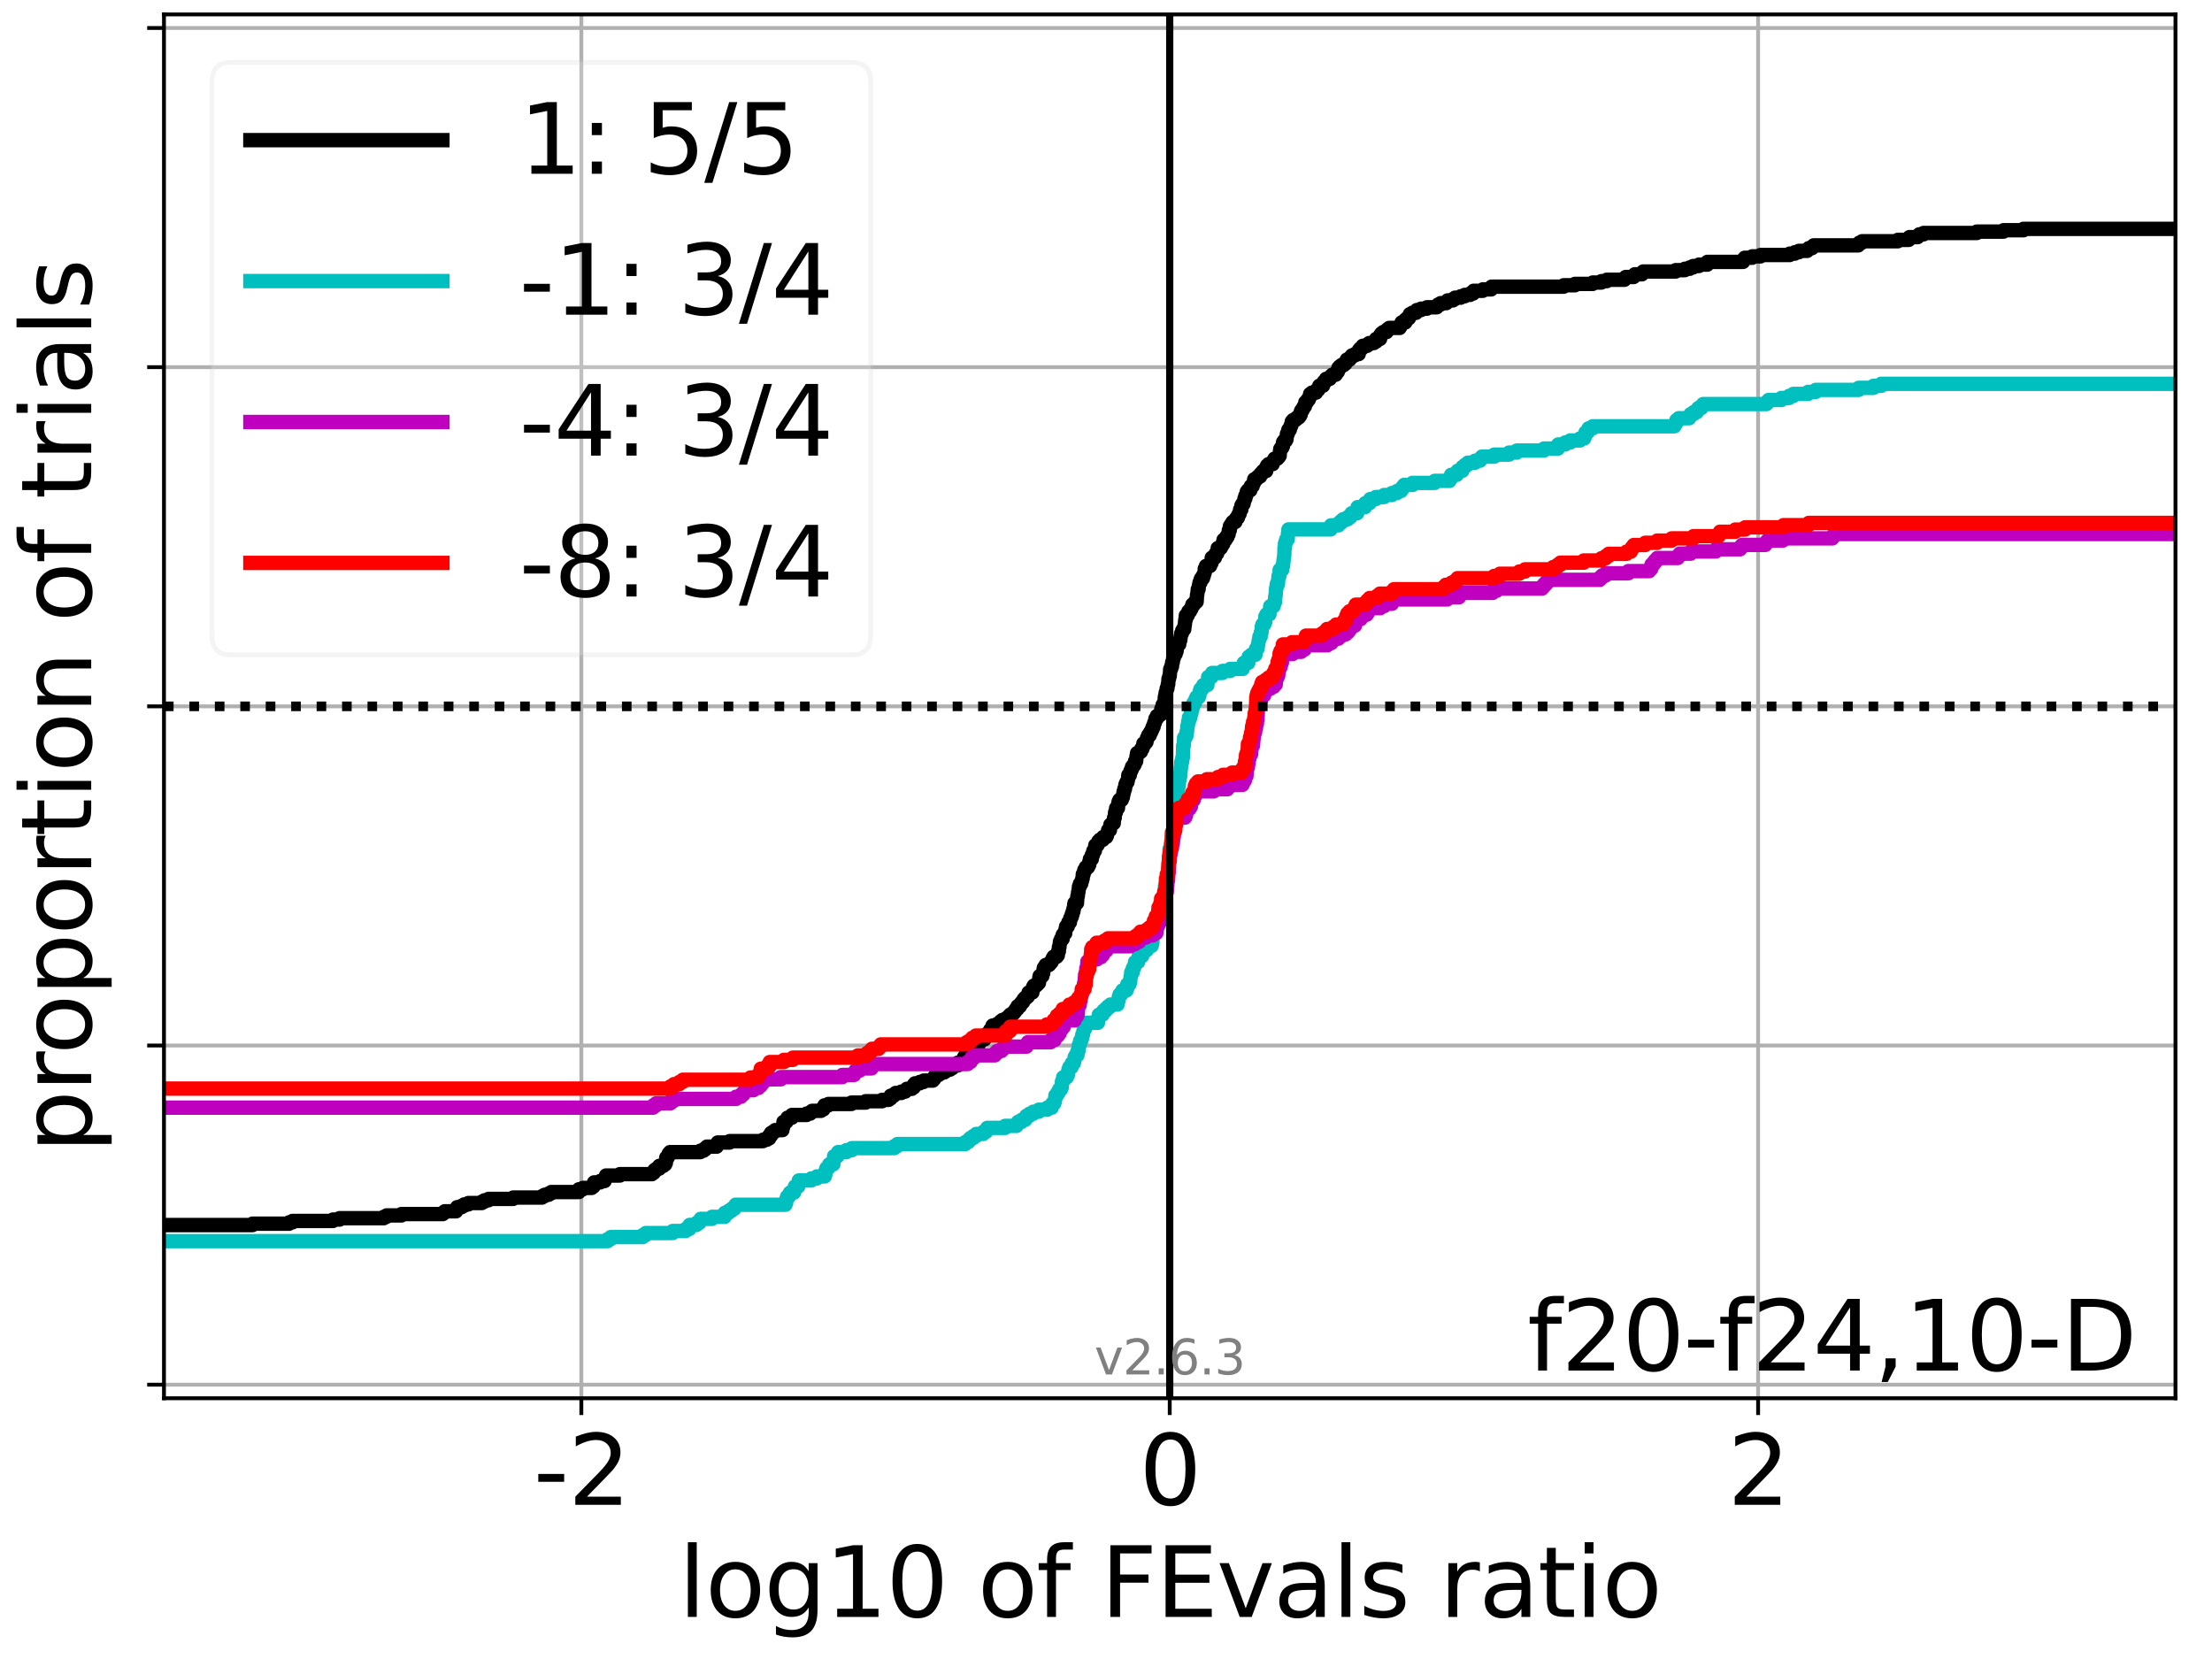 <?xml version="1.0" encoding="utf-8" standalone="no"?>
<!DOCTYPE svg PUBLIC "-//W3C//DTD SVG 1.1//EN"
  "http://www.w3.org/Graphics/SVG/1.1/DTD/svg11.dtd">
<svg xmlns:xlink="http://www.w3.org/1999/xlink" width="460.8pt" height="345.6pt" viewBox="0 0 460.8 345.6" xmlns="http://www.w3.org/2000/svg" version="1.1">
 <defs>
  <style type="text/css">*{stroke-linejoin: round; stroke-linecap: butt}</style>
 </defs>
 <g id="figure_1">
  <g id="patch_1">
   <path d="M 0 345.6 
L 460.8 345.6 
L 460.8 0 
L 0 0 
z
" style="fill: #ffffff"/>
  </g>
  <g id="axes_1">
   <g id="patch_2">
    <path d="M 34.16 291.28 
L 453.192 291.28 
L 453.192 3 
L 34.16 3 
z
" style="fill: #ffffff"/>
   </g>
   <g id="matplotlib.axis_1">
    <g id="xtick_1">
     <g id="line2d_1">
      <path d="M 121.105 291.28 
L 121.105 3 
" clip-path="url(#p19861d27fa)" style="fill: none; stroke: #b0b0b0; stroke-width: 0.8; stroke-linecap: square"/>
     </g>
     <g id="line2d_2">
      <defs>
       <path id="m9e158b0c66" d="M 0 0 
L 0 3.5 
" style="stroke: #000000; stroke-width: 0.8"/>
      </defs>
      <g>
       <use xlink:href="#m9e158b0c66" x="121.105" y="291.28" style="stroke: #000000; stroke-width: 0.8"/>
      </g>
     </g>
     <g id="text_1">
      <!-- -2 -->
      <g transform="translate(111.134 313.477) scale(0.2 -0.2)">
       <defs>
        <path id="DejaVuSans-2d" d="M 313 2009 
L 1997 2009 
L 1997 1497 
L 313 1497 
L 313 2009 
z
" transform="scale(0.016)"/>
        <path id="DejaVuSans-32" d="M 1228 531 
L 3431 531 
L 3431 0 
L 469 0 
L 469 531 
Q 828 903 1448 1529 
Q 2069 2156 2228 2338 
Q 2531 2678 2651 2914 
Q 2772 3150 2772 3378 
Q 2772 3750 2511 3984 
Q 2250 4219 1831 4219 
Q 1534 4219 1204 4116 
Q 875 4013 500 3803 
L 500 4441 
Q 881 4594 1212 4672 
Q 1544 4750 1819 4750 
Q 2544 4750 2975 4387 
Q 3406 4025 3406 3419 
Q 3406 3131 3298 2873 
Q 3191 2616 2906 2266 
Q 2828 2175 2409 1742 
Q 1991 1309 1228 531 
z
" transform="scale(0.016)"/>
       </defs>
       <use xlink:href="#DejaVuSans-2d"/>
       <use xlink:href="#DejaVuSans-32" x="36.084"/>
      </g>
     </g>
    </g>
    <g id="xtick_2">
     <g id="line2d_3">
      <path d="M 243.676 291.28 
L 243.676 3 
" clip-path="url(#p19861d27fa)" style="fill: none; stroke: #b0b0b0; stroke-width: 0.8; stroke-linecap: square"/>
     </g>
     <g id="line2d_4">
      <g>
       <use xlink:href="#m9e158b0c66" x="243.676" y="291.28" style="stroke: #000000; stroke-width: 0.8"/>
      </g>
     </g>
     <g id="text_2">
      <!-- 0 -->
      <g transform="translate(237.314 313.477) scale(0.2 -0.2)">
       <defs>
        <path id="DejaVuSans-30" d="M 2034 4250 
Q 1547 4250 1301 3770 
Q 1056 3291 1056 2328 
Q 1056 1369 1301 889 
Q 1547 409 2034 409 
Q 2525 409 2770 889 
Q 3016 1369 3016 2328 
Q 3016 3291 2770 3770 
Q 2525 4250 2034 4250 
z
M 2034 4750 
Q 2819 4750 3233 4129 
Q 3647 3509 3647 2328 
Q 3647 1150 3233 529 
Q 2819 -91 2034 -91 
Q 1250 -91 836 529 
Q 422 1150 422 2328 
Q 422 3509 836 4129 
Q 1250 4750 2034 4750 
z
" transform="scale(0.016)"/>
       </defs>
       <use xlink:href="#DejaVuSans-30"/>
      </g>
     </g>
    </g>
    <g id="xtick_3">
     <g id="line2d_5">
      <path d="M 366.247 291.28 
L 366.247 3 
" clip-path="url(#p19861d27fa)" style="fill: none; stroke: #b0b0b0; stroke-width: 0.8; stroke-linecap: square"/>
     </g>
     <g id="line2d_6">
      <g>
       <use xlink:href="#m9e158b0c66" x="366.247" y="291.28" style="stroke: #000000; stroke-width: 0.8"/>
      </g>
     </g>
     <g id="text_3">
      <!-- 2 -->
      <g transform="translate(359.885 313.477) scale(0.2 -0.2)">
       <use xlink:href="#DejaVuSans-32"/>
      </g>
     </g>
    </g>
    <g id="text_4">
     <!-- log10 of FEvals ratio -->
     <g transform="translate(141.371 336.833) scale(0.2 -0.2)">
      <defs>
       <path id="DejaVuSans-6c" d="M 603 4863 
L 1178 4863 
L 1178 0 
L 603 0 
L 603 4863 
z
" transform="scale(0.016)"/>
       <path id="DejaVuSans-6f" d="M 1959 3097 
Q 1497 3097 1228 2736 
Q 959 2375 959 1747 
Q 959 1119 1226 758 
Q 1494 397 1959 397 
Q 2419 397 2687 759 
Q 2956 1122 2956 1747 
Q 2956 2369 2687 2733 
Q 2419 3097 1959 3097 
z
M 1959 3584 
Q 2709 3584 3137 3096 
Q 3566 2609 3566 1747 
Q 3566 888 3137 398 
Q 2709 -91 1959 -91 
Q 1206 -91 779 398 
Q 353 888 353 1747 
Q 353 2609 779 3096 
Q 1206 3584 1959 3584 
z
" transform="scale(0.016)"/>
       <path id="DejaVuSans-67" d="M 2906 1791 
Q 2906 2416 2648 2759 
Q 2391 3103 1925 3103 
Q 1463 3103 1205 2759 
Q 947 2416 947 1791 
Q 947 1169 1205 825 
Q 1463 481 1925 481 
Q 2391 481 2648 825 
Q 2906 1169 2906 1791 
z
M 3481 434 
Q 3481 -459 3084 -895 
Q 2688 -1331 1869 -1331 
Q 1566 -1331 1297 -1286 
Q 1028 -1241 775 -1147 
L 775 -588 
Q 1028 -725 1275 -790 
Q 1522 -856 1778 -856 
Q 2344 -856 2625 -561 
Q 2906 -266 2906 331 
L 2906 616 
Q 2728 306 2450 153 
Q 2172 0 1784 0 
Q 1141 0 747 490 
Q 353 981 353 1791 
Q 353 2603 747 3093 
Q 1141 3584 1784 3584 
Q 2172 3584 2450 3431 
Q 2728 3278 2906 2969 
L 2906 3500 
L 3481 3500 
L 3481 434 
z
" transform="scale(0.016)"/>
       <path id="DejaVuSans-31" d="M 794 531 
L 1825 531 
L 1825 4091 
L 703 3866 
L 703 4441 
L 1819 4666 
L 2450 4666 
L 2450 531 
L 3481 531 
L 3481 0 
L 794 0 
L 794 531 
z
" transform="scale(0.016)"/>
       <path id="DejaVuSans-20" transform="scale(0.016)"/>
       <path id="DejaVuSans-66" d="M 2375 4863 
L 2375 4384 
L 1825 4384 
Q 1516 4384 1395 4259 
Q 1275 4134 1275 3809 
L 1275 3500 
L 2222 3500 
L 2222 3053 
L 1275 3053 
L 1275 0 
L 697 0 
L 697 3053 
L 147 3053 
L 147 3500 
L 697 3500 
L 697 3744 
Q 697 4328 969 4595 
Q 1241 4863 1831 4863 
L 2375 4863 
z
" transform="scale(0.016)"/>
       <path id="DejaVuSans-46" d="M 628 4666 
L 3309 4666 
L 3309 4134 
L 1259 4134 
L 1259 2759 
L 3109 2759 
L 3109 2228 
L 1259 2228 
L 1259 0 
L 628 0 
L 628 4666 
z
" transform="scale(0.016)"/>
       <path id="DejaVuSans-45" d="M 628 4666 
L 3578 4666 
L 3578 4134 
L 1259 4134 
L 1259 2753 
L 3481 2753 
L 3481 2222 
L 1259 2222 
L 1259 531 
L 3634 531 
L 3634 0 
L 628 0 
L 628 4666 
z
" transform="scale(0.016)"/>
       <path id="DejaVuSans-76" d="M 191 3500 
L 800 3500 
L 1894 563 
L 2988 3500 
L 3597 3500 
L 2284 0 
L 1503 0 
L 191 3500 
z
" transform="scale(0.016)"/>
       <path id="DejaVuSans-61" d="M 2194 1759 
Q 1497 1759 1228 1600 
Q 959 1441 959 1056 
Q 959 750 1161 570 
Q 1363 391 1709 391 
Q 2188 391 2477 730 
Q 2766 1069 2766 1631 
L 2766 1759 
L 2194 1759 
z
M 3341 1997 
L 3341 0 
L 2766 0 
L 2766 531 
Q 2569 213 2275 61 
Q 1981 -91 1556 -91 
Q 1019 -91 701 211 
Q 384 513 384 1019 
Q 384 1609 779 1909 
Q 1175 2209 1959 2209 
L 2766 2209 
L 2766 2266 
Q 2766 2663 2505 2880 
Q 2244 3097 1772 3097 
Q 1472 3097 1187 3025 
Q 903 2953 641 2809 
L 641 3341 
Q 956 3463 1253 3523 
Q 1550 3584 1831 3584 
Q 2591 3584 2966 3190 
Q 3341 2797 3341 1997 
z
" transform="scale(0.016)"/>
       <path id="DejaVuSans-73" d="M 2834 3397 
L 2834 2853 
Q 2591 2978 2328 3040 
Q 2066 3103 1784 3103 
Q 1356 3103 1142 2972 
Q 928 2841 928 2578 
Q 928 2378 1081 2264 
Q 1234 2150 1697 2047 
L 1894 2003 
Q 2506 1872 2764 1633 
Q 3022 1394 3022 966 
Q 3022 478 2636 193 
Q 2250 -91 1575 -91 
Q 1294 -91 989 -36 
Q 684 19 347 128 
L 347 722 
Q 666 556 975 473 
Q 1284 391 1588 391 
Q 1994 391 2212 530 
Q 2431 669 2431 922 
Q 2431 1156 2273 1281 
Q 2116 1406 1581 1522 
L 1381 1569 
Q 847 1681 609 1914 
Q 372 2147 372 2553 
Q 372 3047 722 3315 
Q 1072 3584 1716 3584 
Q 2034 3584 2315 3537 
Q 2597 3491 2834 3397 
z
" transform="scale(0.016)"/>
       <path id="DejaVuSans-72" d="M 2631 2963 
Q 2534 3019 2420 3045 
Q 2306 3072 2169 3072 
Q 1681 3072 1420 2755 
Q 1159 2438 1159 1844 
L 1159 0 
L 581 0 
L 581 3500 
L 1159 3500 
L 1159 2956 
Q 1341 3275 1631 3429 
Q 1922 3584 2338 3584 
Q 2397 3584 2469 3576 
Q 2541 3569 2628 3553 
L 2631 2963 
z
" transform="scale(0.016)"/>
       <path id="DejaVuSans-74" d="M 1172 4494 
L 1172 3500 
L 2356 3500 
L 2356 3053 
L 1172 3053 
L 1172 1153 
Q 1172 725 1289 603 
Q 1406 481 1766 481 
L 2356 481 
L 2356 0 
L 1766 0 
Q 1100 0 847 248 
Q 594 497 594 1153 
L 594 3053 
L 172 3053 
L 172 3500 
L 594 3500 
L 594 4494 
L 1172 4494 
z
" transform="scale(0.016)"/>
       <path id="DejaVuSans-69" d="M 603 3500 
L 1178 3500 
L 1178 0 
L 603 0 
L 603 3500 
z
M 603 4863 
L 1178 4863 
L 1178 4134 
L 603 4134 
L 603 4863 
z
" transform="scale(0.016)"/>
      </defs>
      <use xlink:href="#DejaVuSans-6c"/>
      <use xlink:href="#DejaVuSans-6f" x="27.783"/>
      <use xlink:href="#DejaVuSans-67" x="88.965"/>
      <use xlink:href="#DejaVuSans-31" x="152.441"/>
      <use xlink:href="#DejaVuSans-30" x="216.064"/>
      <use xlink:href="#DejaVuSans-20" x="279.688"/>
      <use xlink:href="#DejaVuSans-6f" x="311.475"/>
      <use xlink:href="#DejaVuSans-66" x="372.656"/>
      <use xlink:href="#DejaVuSans-20" x="407.861"/>
      <use xlink:href="#DejaVuSans-46" x="439.648"/>
      <use xlink:href="#DejaVuSans-45" x="497.168"/>
      <use xlink:href="#DejaVuSans-76" x="560.352"/>
      <use xlink:href="#DejaVuSans-61" x="619.531"/>
      <use xlink:href="#DejaVuSans-6c" x="680.811"/>
      <use xlink:href="#DejaVuSans-73" x="708.594"/>
      <use xlink:href="#DejaVuSans-20" x="760.693"/>
      <use xlink:href="#DejaVuSans-72" x="792.48"/>
      <use xlink:href="#DejaVuSans-61" x="833.594"/>
      <use xlink:href="#DejaVuSans-74" x="894.873"/>
      <use xlink:href="#DejaVuSans-69" x="934.082"/>
      <use xlink:href="#DejaVuSans-6f" x="961.865"/>
     </g>
    </g>
   </g>
   <g id="matplotlib.axis_2">
    <g id="ytick_1">
     <g id="line2d_7">
      <path d="M 34.16 288.454 
L 453.192 288.454 
" clip-path="url(#p19861d27fa)" style="fill: none; stroke: #b0b0b0; stroke-width: 0.8; stroke-linecap: square"/>
     </g>
     <g id="line2d_8">
      <defs>
       <path id="ma8cc227491" d="M 0 0 
L -3.5 0 
" style="stroke: #000000; stroke-width: 0.8"/>
      </defs>
      <g>
       <use xlink:href="#ma8cc227491" x="34.16" y="288.454" style="stroke: #000000; stroke-width: 0.8"/>
      </g>
     </g>
    </g>
    <g id="ytick_2">
     <g id="line2d_9">
      <path d="M 34.16 217.797 
L 453.192 217.797 
" clip-path="url(#p19861d27fa)" style="fill: none; stroke: #b0b0b0; stroke-width: 0.8; stroke-linecap: square"/>
     </g>
     <g id="line2d_10">
      <g>
       <use xlink:href="#ma8cc227491" x="34.16" y="217.797" style="stroke: #000000; stroke-width: 0.8"/>
      </g>
     </g>
    </g>
    <g id="ytick_3">
     <g id="line2d_11">
      <path d="M 34.16 147.14 
L 453.192 147.14 
" clip-path="url(#p19861d27fa)" style="fill: none; stroke: #b0b0b0; stroke-width: 0.8; stroke-linecap: square"/>
     </g>
     <g id="line2d_12">
      <g>
       <use xlink:href="#ma8cc227491" x="34.16" y="147.14" style="stroke: #000000; stroke-width: 0.8"/>
      </g>
     </g>
    </g>
    <g id="ytick_4">
     <g id="line2d_13">
      <path d="M 34.16 76.483 
L 453.192 76.483 
" clip-path="url(#p19861d27fa)" style="fill: none; stroke: #b0b0b0; stroke-width: 0.8; stroke-linecap: square"/>
     </g>
     <g id="line2d_14">
      <g>
       <use xlink:href="#ma8cc227491" x="34.16" y="76.483" style="stroke: #000000; stroke-width: 0.8"/>
      </g>
     </g>
    </g>
    <g id="ytick_5">
     <g id="line2d_15">
      <path d="M 34.16 5.826 
L 453.192 5.826 
" clip-path="url(#p19861d27fa)" style="fill: none; stroke: #b0b0b0; stroke-width: 0.8; stroke-linecap: square"/>
     </g>
     <g id="line2d_16">
      <g>
       <use xlink:href="#ma8cc227491" x="34.16" y="5.826" style="stroke: #000000; stroke-width: 0.8"/>
      </g>
     </g>
    </g>
    <g id="text_5">
     <!-- proportion of trials -->
     <g transform="translate(19.001 240.146) rotate(-90) scale(0.2 -0.2)">
      <defs>
       <path id="DejaVuSans-70" d="M 1159 525 
L 1159 -1331 
L 581 -1331 
L 581 3500 
L 1159 3500 
L 1159 2969 
Q 1341 3281 1617 3432 
Q 1894 3584 2278 3584 
Q 2916 3584 3314 3078 
Q 3713 2572 3713 1747 
Q 3713 922 3314 415 
Q 2916 -91 2278 -91 
Q 1894 -91 1617 61 
Q 1341 213 1159 525 
z
M 3116 1747 
Q 3116 2381 2855 2742 
Q 2594 3103 2138 3103 
Q 1681 3103 1420 2742 
Q 1159 2381 1159 1747 
Q 1159 1113 1420 752 
Q 1681 391 2138 391 
Q 2594 391 2855 752 
Q 3116 1113 3116 1747 
z
" transform="scale(0.016)"/>
       <path id="DejaVuSans-6e" d="M 3513 2113 
L 3513 0 
L 2938 0 
L 2938 2094 
Q 2938 2591 2744 2837 
Q 2550 3084 2163 3084 
Q 1697 3084 1428 2787 
Q 1159 2491 1159 1978 
L 1159 0 
L 581 0 
L 581 3500 
L 1159 3500 
L 1159 2956 
Q 1366 3272 1645 3428 
Q 1925 3584 2291 3584 
Q 2894 3584 3203 3211 
Q 3513 2838 3513 2113 
z
" transform="scale(0.016)"/>
      </defs>
      <use xlink:href="#DejaVuSans-70"/>
      <use xlink:href="#DejaVuSans-72" x="63.477"/>
      <use xlink:href="#DejaVuSans-6f" x="102.34"/>
      <use xlink:href="#DejaVuSans-70" x="163.521"/>
      <use xlink:href="#DejaVuSans-6f" x="226.998"/>
      <use xlink:href="#DejaVuSans-72" x="288.18"/>
      <use xlink:href="#DejaVuSans-74" x="329.293"/>
      <use xlink:href="#DejaVuSans-69" x="368.502"/>
      <use xlink:href="#DejaVuSans-6f" x="396.285"/>
      <use xlink:href="#DejaVuSans-6e" x="457.467"/>
      <use xlink:href="#DejaVuSans-20" x="520.846"/>
      <use xlink:href="#DejaVuSans-6f" x="552.633"/>
      <use xlink:href="#DejaVuSans-66" x="613.814"/>
      <use xlink:href="#DejaVuSans-20" x="649.02"/>
      <use xlink:href="#DejaVuSans-74" x="680.807"/>
      <use xlink:href="#DejaVuSans-72" x="720.016"/>
      <use xlink:href="#DejaVuSans-69" x="761.129"/>
      <use xlink:href="#DejaVuSans-61" x="788.912"/>
      <use xlink:href="#DejaVuSans-6c" x="850.191"/>
      <use xlink:href="#DejaVuSans-73" x="877.975"/>
     </g>
    </g>
   </g>
   <g id="line2d_17">
    <path d="M 34.16 255.203 
L 52.606 255.203 
L 52.606 254.917 
L 60.221 254.917 
L 60.221 254.63 
L 60.95 254.63 
L 60.95 254.344 
L 69.35 254.344 
L 69.35 254.057 
L 70.738 254.057 
L 70.738 253.77 
L 79.947 253.77 
L 79.947 253.484 
L 80.53 253.484 
L 80.53 253.197 
L 83.622 253.197 
L 83.622 252.91 
L 92.255 252.91 
L 92.255 252.624 
L 92.646 252.624 
L 92.646 252.337 
L 95 252.337 
L 95 252.05 
L 95.141 252.05 
L 95.228 251.477 
L 96.167 251.477 
L 96.167 251.19 
L 96.698 251.19 
L 96.698 250.904 
L 97.569 250.904 
L 97.569 250.617 
L 100.366 250.617 
L 100.366 250.331 
L 100.917 250.331 
L 100.917 250.044 
L 101.754 250.044 
L 101.754 249.757 
L 106.899 249.757 
L 106.899 249.471 
L 112.911 249.471 
L 112.911 249.184 
L 113.442 249.184 
L 113.442 248.897 
L 114.299 248.897 
L 114.299 248.611 
L 114.83 248.611 
L 114.83 248.324 
L 120.591 248.324 
L 120.591 247.751 
L 121.434 247.751 
L 121.434 247.464 
L 123.271 247.464 
L 123.271 247.178 
L 123.644 247.178 
L 123.662 246.604 
L 123.758 246.604 
L 123.758 246.318 
L 125.032 246.318 
L 125.032 246.031 
L 125.95 246.031 
L 126.016 245.458 
L 126.157 245.458 
L 126.244 244.884 
L 129.125 244.884 
L 129.125 244.598 
L 135.816 244.598 
L 135.816 244.311 
L 136.207 244.311 
L 136.207 244.024 
L 136.347 244.024 
L 136.347 243.738 
L 136.738 243.738 
L 136.738 243.451 
L 137.335 243.451 
L 137.335 242.878 
L 138.178 242.878 
L 138.178 242.591 
L 138.561 242.591 
L 138.561 242.305 
L 138.703 242.305 
L 138.789 241.158 
L 139.092 241.158 
L 139.092 240.871 
L 139.233 240.871 
L 139.32 240.298 
L 139.566 240.298 
L 139.566 240.011 
L 145.869 240.011 
L 145.869 239.725 
L 146.549 239.725 
L 146.549 239.438 
L 146.94 239.438 
L 146.94 239.152 
L 147.257 239.152 
L 147.257 238.865 
L 149.293 238.865 
L 149.293 238.578 
L 149.435 238.578 
L 149.521 238.005 
L 151.992 238.005 
L 151.992 237.718 
L 158.936 237.718 
L 158.936 237.432 
L 159.744 237.432 
L 159.744 237.145 
L 160.24 237.145 
L 160.24 236.572 
L 160.631 236.572 
L 160.631 235.999 
L 161.083 235.999 
L 161.083 235.712 
L 161.474 235.712 
L 161.474 235.425 
L 162.985 235.425 
L 162.985 234.852 
L 163.126 234.852 
L 163.213 233.705 
L 163.828 233.705 
L 163.828 233.419 
L 163.969 233.419 
L 164.056 232.845 
L 164.959 232.845 
L 164.959 232.272 
L 168.007 232.272 
L 168.007 231.986 
L 168.774 231.986 
L 168.774 231.699 
L 169.165 231.699 
L 169.165 231.412 
L 171.013 231.412 
L 171.013 231.126 
L 171.519 231.126 
L 171.519 230.839 
L 171.661 230.839 
L 171.747 230.266 
L 172.571 230.266 
L 172.571 229.979 
L 177.353 229.979 
L 177.353 229.692 
L 180.323 229.692 
L 180.323 229.406 
L 183.759 229.406 
L 183.759 229.119 
L 185.128 229.119 
L 185.128 228.833 
L 185.538 228.833 
L 185.538 228.259 
L 186.199 228.259 
L 186.199 227.973 
L 186.574 227.973 
L 186.574 227.686 
L 187.757 227.686 
L 187.757 227.399 
L 188.587 227.399 
L 188.587 227.113 
L 188.89 227.113 
L 188.89 226.826 
L 189.952 226.826 
L 189.952 226.539 
L 190.345 226.539 
L 190.355 225.966 
L 190.604 225.966 
L 190.604 225.679 
L 191.593 225.679 
L 191.593 225.393 
L 192.41 225.393 
L 192.41 225.106 
L 194.325 225.106 
L 194.325 224.82 
L 194.585 224.82 
L 194.585 224.533 
L 194.703 224.533 
L 194.703 224.246 
L 194.861 224.246 
L 194.861 223.96 
L 195.509 223.96 
L 195.509 223.673 
L 195.954 223.673 
L 195.954 223.386 
L 196.736 223.386 
L 196.736 223.1 
L 197.162 223.1 
L 197.162 222.813 
L 197.933 222.813 
L 197.933 222.526 
L 198.38 222.526 
L 198.38 222.24 
L 198.538 222.24 
L 198.538 221.953 
L 199.541 221.953 
L 199.541 221.38 
L 200.655 221.38 
L 200.724 220.52 
L 200.839 220.52 
L 200.839 220.233 
L 201.023 220.233 
L 201.023 219.947 
L 202.497 219.947 
L 202.589 219.087 
L 203.028 219.087 
L 203.028 218.8 
L 203.155 218.8 
L 203.236 218.227 
L 203.466 218.227 
L 203.466 217.94 
L 203.772 217.94 
L 203.799 217.367 
L 203.951 217.367 
L 203.957 216.794 
L 204.298 216.794 
L 204.298 216.507 
L 205.107 216.507 
L 205.107 216.22 
L 205.235 216.22 
L 205.235 215.934 
L 205.574 215.934 
L 205.595 215.36 
L 205.965 215.36 
L 205.965 215.074 
L 206.258 215.074 
L 206.303 214.5 
L 206.778 214.5 
L 206.778 213.641 
L 207.614 213.641 
L 207.614 213.354 
L 208.3 213.354 
L 208.3 213.067 
L 208.425 213.067 
L 208.425 212.781 
L 208.784 212.781 
L 208.784 212.494 
L 209.469 212.494 
L 209.469 212.207 
L 210.017 212.207 
L 210.017 211.921 
L 210.174 211.921 
L 210.174 211.634 
L 210.455 211.634 
L 210.455 211.347 
L 210.924 211.347 
L 210.924 211.061 
L 211.217 211.061 
L 211.217 210.774 
L 211.442 210.774 
L 211.442 210.488 
L 211.631 210.488 
L 211.631 210.201 
L 211.935 210.201 
L 211.977 209.628 
L 212.476 209.628 
L 212.476 209.341 
L 212.604 209.341 
L 212.604 209.054 
L 212.841 209.054 
L 212.841 208.768 
L 213.118 208.768 
L 213.118 208.481 
L 213.23 208.481 
L 213.23 208.194 
L 213.467 208.194 
L 213.467 207.908 
L 213.786 207.908 
L 213.786 207.621 
L 214.12 207.621 
L 214.203 207.048 
L 214.277 207.048 
L 214.277 206.761 
L 215.054 206.761 
L 215.074 206.188 
L 215.185 206.188 
L 215.203 205.615 
L 215.366 205.615 
L 215.366 205.328 
L 215.874 205.328 
L 215.874 205.041 
L 216.177 205.041 
L 216.177 204.755 
L 216.432 204.755 
L 216.518 203.608 
L 216.579 203.608 
L 216.579 203.322 
L 217.144 203.322 
L 217.169 202.748 
L 217.315 202.748 
L 217.399 201.888 
L 217.463 201.888 
L 217.463 201.602 
L 217.674 201.602 
L 217.674 201.315 
L 217.831 201.315 
L 217.831 201.028 
L 218.538 201.028 
L 218.538 200.742 
L 218.787 200.742 
L 218.787 200.455 
L 219.039 200.455 
L 219.039 200.168 
L 219.193 200.168 
L 219.193 199.882 
L 219.31 199.882 
L 219.31 199.595 
L 219.481 199.595 
L 219.481 199.309 
L 220.133 199.309 
L 220.133 199.022 
L 220.356 199.022 
L 220.437 198.162 
L 220.581 198.162 
L 220.594 197.302 
L 220.698 197.302 
L 220.781 196.442 
L 220.809 196.442 
L 220.809 196.156 
L 220.966 196.156 
L 221.043 195.582 
L 221.371 195.582 
L 221.392 194.722 
L 221.619 194.722 
L 221.619 194.436 
L 221.896 194.436 
L 221.964 193.576 
L 222.053 193.576 
L 222.092 193.002 
L 222.431 193.002 
L 222.487 192.429 
L 222.563 192.429 
L 222.563 192.143 
L 222.882 192.143 
L 222.954 191.283 
L 223.114 191.283 
L 223.114 190.996 
L 223.268 190.996 
L 223.279 190.423 
L 223.436 190.423 
L 223.472 189.849 
L 223.614 189.849 
L 223.63 189.276 
L 223.725 189.276 
L 223.788 188.416 
L 223.844 188.416 
L 223.844 188.13 
L 224.354 188.13 
L 224.44 186.696 
L 224.524 186.696 
L 224.593 185.836 
L 224.655 185.836 
L 224.75 184.977 
L 224.772 184.977 
L 224.772 184.69 
L 224.926 184.69 
L 224.961 184.117 
L 225.227 184.117 
L 225.3 183.543 
L 225.384 183.543 
L 225.465 182.97 
L 225.544 182.97 
L 225.571 182.11 
L 225.737 182.11 
L 225.82 181.537 
L 225.883 181.537 
L 225.883 181.25 
L 226.11 181.25 
L 226.195 180.677 
L 226.636 180.677 
L 226.636 180.39 
L 226.791 180.39 
L 226.791 180.104 
L 226.921 180.104 
L 226.921 179.53 
L 227.052 179.53 
L 227.052 178.957 
L 227.446 178.957 
L 227.465 178.097 
L 227.686 178.097 
L 227.764 177.237 
L 228.078 177.237 
L 228.169 176.091 
L 228.619 176.091 
L 228.619 175.804 
L 228.781 175.804 
L 228.827 175.231 
L 229.1 175.231 
L 229.1 174.944 
L 229.749 174.944 
L 229.801 174.371 
L 230.463 174.371 
L 230.463 174.084 
L 230.597 174.084 
L 230.678 173.511 
L 230.754 173.511 
L 230.84 172.938 
L 231.213 172.938 
L 231.318 171.791 
L 231.625 171.791 
L 231.625 171.504 
L 232.006 171.504 
L 232.09 170.358 
L 232.21 170.358 
L 232.299 169.211 
L 232.465 169.211 
L 232.512 168.351 
L 232.884 168.351 
L 232.976 167.205 
L 233.055 167.205 
L 233.055 166.918 
L 233.203 166.918 
L 233.203 166.632 
L 233.682 166.632 
L 233.786 166.058 
L 233.916 166.058 
L 233.971 165.485 
L 234.033 165.485 
L 234.061 164.912 
L 234.165 164.912 
L 234.224 164.338 
L 234.355 164.338 
L 234.447 163.479 
L 234.548 163.479 
L 234.548 163.192 
L 234.695 163.192 
L 234.695 162.905 
L 234.878 162.905 
L 234.967 162.332 
L 234.997 162.332 
L 235.054 161.472 
L 235.354 161.472 
L 235.455 160.899 
L 235.492 160.899 
L 235.492 160.612 
L 235.63 160.612 
L 235.63 160.325 
L 235.764 160.325 
L 235.812 159.752 
L 236.019 159.752 
L 236.019 159.466 
L 236.247 159.466 
L 236.247 159.179 
L 236.394 159.179 
L 236.438 158.606 
L 236.668 158.606 
L 236.769 157.459 
L 236.803 157.459 
L 236.875 156.886 
L 237.302 156.886 
L 237.302 156.599 
L 237.673 156.599 
L 237.737 156.026 
L 237.965 156.026 
L 238.06 155.453 
L 238.19 155.453 
L 238.19 154.879 
L 238.575 154.879 
L 238.575 154.593 
L 238.823 154.593 
L 238.92 154.019 
L 238.947 154.019 
L 238.947 153.733 
L 239.102 153.733 
L 239.201 153.159 
L 239.52 153.159 
L 239.573 152.586 
L 239.774 152.586 
L 239.774 152.3 
L 239.892 152.3 
L 239.892 152.013 
L 240.033 152.013 
L 240.122 151.44 
L 240.304 151.44 
L 240.364 150.866 
L 240.446 150.866 
L 240.446 150.58 
L 240.564 150.58 
L 240.66 150.006 
L 240.695 150.006 
L 240.695 149.72 
L 240.978 149.72 
L 241 149.146 
L 241.416 149.146 
L 241.416 148.86 
L 241.813 148.86 
L 241.92 147.713 
L 242.043 147.713 
L 242.043 147.427 
L 242.209 147.427 
L 242.215 146.853 
L 242.361 146.853 
L 242.361 146.567 
L 242.493 146.567 
L 242.583 145.993 
L 242.606 145.993 
L 242.672 145.134 
L 242.731 145.134 
L 242.84 144.274 
L 242.922 144.274 
L 243.031 143.7 
L 243.049 143.7 
L 243.049 143.414 
L 243.191 143.414 
L 243.277 142.554 
L 243.357 142.554 
L 243.423 141.407 
L 243.529 141.407 
L 243.597 140.834 
L 243.676 140.834 
L 243.778 139.401 
L 243.948 139.401 
L 243.991 138.827 
L 244.145 138.827 
L 244.193 137.968 
L 244.31 137.968 
L 244.4 137.108 
L 244.512 137.108 
L 244.584 136.534 
L 244.648 136.534 
L 244.648 136.248 
L 244.897 136.248 
L 244.959 135.674 
L 245.101 135.674 
L 245.187 134.528 
L 245.323 134.528 
L 245.323 134.241 
L 245.648 134.241 
L 245.724 133.381 
L 245.865 133.381 
L 245.967 132.521 
L 245.992 132.521 
L 246.07 131.948 
L 246.213 131.948 
L 246.27 131.375 
L 246.439 131.375 
L 246.439 131.088 
L 246.692 131.088 
L 246.778 130.228 
L 246.811 130.228 
L 246.921 129.082 
L 247.028 129.082 
L 247.033 128.222 
L 247.396 128.222 
L 247.396 127.935 
L 247.512 127.935 
L 247.568 127.362 
L 247.897 127.362 
L 247.897 127.075 
L 248.043 127.075 
L 248.043 126.789 
L 248.21 126.789 
L 248.21 126.502 
L 248.339 126.502 
L 248.401 125.929 
L 248.734 125.929 
L 248.734 125.642 
L 248.936 125.642 
L 248.936 125.355 
L 249.28 125.355 
L 249.361 123.922 
L 249.401 123.922 
L 249.502 123.062 
L 249.522 123.062 
L 249.522 122.776 
L 249.672 122.776 
L 249.767 121.916 
L 249.794 121.916 
L 249.894 121.342 
L 250.076 121.342 
L 250.095 120.769 
L 250.227 120.769 
L 250.227 120.482 
L 250.595 120.482 
L 250.595 119.909 
L 250.783 119.909 
L 250.853 119.336 
L 250.95 119.336 
L 250.98 118.476 
L 251.172 118.476 
L 251.229 117.903 
L 252.083 117.903 
L 252.1 117.329 
L 252.359 117.329 
L 252.429 116.183 
L 253.082 116.183 
L 253.169 115.61 
L 253.246 115.61 
L 253.246 115.323 
L 253.555 115.323 
L 253.649 114.75 
L 253.678 114.75 
L 253.678 114.176 
L 254.312 114.176 
L 254.312 113.89 
L 254.468 113.89 
L 254.468 113.603 
L 254.629 113.603 
L 254.629 113.316 
L 254.82 113.316 
L 254.887 112.457 
L 255.317 112.457 
L 255.415 111.883 
L 255.683 111.883 
L 255.788 111.31 
L 255.937 111.31 
L 255.998 110.45 
L 256.186 110.45 
L 256.219 109.59 
L 256.412 109.59 
L 256.412 109.303 
L 256.598 109.303 
L 256.598 109.017 
L 256.784 109.017 
L 256.784 108.73 
L 257.348 108.73 
L 257.392 108.157 
L 257.603 108.157 
L 257.603 107.87 
L 257.87 107.87 
L 257.936 107.297 
L 258.091 107.297 
L 258.091 107.01 
L 258.245 107.01 
L 258.34 106.15 
L 258.589 106.15 
L 258.615 105.29 
L 258.777 105.29 
L 258.777 105.004 
L 259.046 105.004 
L 259.146 104.431 
L 259.183 104.431 
L 259.253 103.857 
L 259.422 103.857 
L 259.431 103.284 
L 259.588 103.284 
L 259.681 102.711 
L 259.74 102.711 
L 259.74 102.424 
L 259.947 102.424 
L 259.947 102.137 
L 260.462 102.137 
L 260.568 101.278 
L 260.942 101.278 
L 261.038 100.704 
L 261.174 100.704 
L 261.28 99.844 
L 261.755 99.844 
L 261.755 99.558 
L 262.052 99.558 
L 262.052 99.271 
L 262.502 99.271 
L 262.604 98.698 
L 262.875 98.698 
L 262.875 98.411 
L 263.105 98.411 
L 263.105 98.124 
L 263.767 98.124 
L 263.81 97.265 
L 263.961 97.265 
L 263.961 96.978 
L 264.255 96.978 
L 264.255 96.691 
L 265.114 96.691 
L 265.141 96.118 
L 265.344 96.118 
L 265.344 95.831 
L 265.505 95.831 
L 265.505 95.545 
L 266.1 95.545 
L 266.1 95.258 
L 266.366 95.258 
L 266.366 94.971 
L 266.571 94.971 
L 266.659 93.825 
L 266.699 93.825 
L 266.699 93.538 
L 266.874 93.538 
L 266.874 93.252 
L 267.123 93.252 
L 267.123 92.965 
L 267.253 92.965 
L 267.293 92.105 
L 267.488 92.105 
L 267.488 91.818 
L 267.859 91.818 
L 267.859 91.532 
L 268 91.532 
L 268.087 90.385 
L 268.268 90.385 
L 268.333 89.812 
L 268.392 89.812 
L 268.392 89.525 
L 268.695 89.525 
L 268.772 88.952 
L 268.864 88.952 
L 268.864 88.665 
L 269.008 88.665 
L 269.111 87.805 
L 269.348 87.805 
L 269.348 87.519 
L 269.851 87.519 
L 269.851 87.232 
L 270.202 87.232 
L 270.202 86.946 
L 270.601 86.946 
L 270.601 86.659 
L 270.807 86.659 
L 270.807 86.372 
L 270.959 86.372 
L 270.964 85.799 
L 271.08 85.799 
L 271.08 85.512 
L 271.303 85.512 
L 271.303 85.226 
L 271.458 85.226 
L 271.458 84.939 
L 271.618 84.939 
L 271.618 84.652 
L 271.83 84.652 
L 271.936 83.792 
L 272.243 83.792 
L 272.243 83.506 
L 272.414 83.506 
L 272.414 83.219 
L 272.662 83.219 
L 272.662 82.933 
L 272.779 82.933 
L 272.779 82.646 
L 272.917 82.646 
L 272.917 82.073 
L 273.292 82.073 
L 273.292 81.786 
L 274.155 81.786 
L 274.155 81.499 
L 274.3 81.499 
L 274.3 81.213 
L 274.634 81.213 
L 274.634 80.926 
L 274.746 80.926 
L 274.842 80.353 
L 275.614 80.353 
L 275.614 79.78 
L 275.797 79.78 
L 275.797 79.493 
L 276.127 79.493 
L 276.127 79.206 
L 276.248 79.206 
L 276.248 78.92 
L 277.02 78.92 
L 277.02 78.633 
L 277.238 78.633 
L 277.238 78.346 
L 277.543 78.346 
L 277.543 78.06 
L 278.258 78.06 
L 278.258 77.773 
L 278.396 77.773 
L 278.396 77.486 
L 278.678 77.486 
L 278.678 77.2 
L 278.805 77.2 
L 278.818 76.626 
L 279.066 76.626 
L 279.066 76.34 
L 279.441 76.34 
L 279.441 76.053 
L 279.929 76.053 
L 279.929 75.767 
L 280.273 75.767 
L 280.273 75.48 
L 280.47 75.48 
L 280.574 74.907 
L 281.138 74.907 
L 281.138 74.62 
L 281.384 74.62 
L 281.384 74.333 
L 281.618 74.333 
L 281.618 74.047 
L 282.232 74.047 
L 282.232 73.76 
L 283.039 73.76 
L 283.11 72.9 
L 283.336 72.9 
L 283.336 72.613 
L 283.709 72.613 
L 283.709 72.327 
L 283.882 72.327 
L 283.882 72.04 
L 284.795 72.04 
L 284.795 71.754 
L 285.224 71.754 
L 285.224 71.467 
L 286.178 71.467 
L 286.178 71.18 
L 286.651 71.18 
L 286.665 70.607 
L 287.493 70.607 
L 287.557 69.747 
L 287.775 69.747 
L 287.775 69.46 
L 288.126 69.46 
L 288.126 69.174 
L 288.843 69.174 
L 288.843 68.887 
L 289.005 68.887 
L 289.005 68.601 
L 289.396 68.601 
L 289.396 68.314 
L 291.574 68.314 
L 291.574 68.027 
L 291.75 68.027 
L 291.75 67.741 
L 291.891 67.741 
L 291.978 67.167 
L 292.757 67.167 
L 292.757 66.594 
L 293.083 66.594 
L 293.083 66.307 
L 293.496 66.307 
L 293.6 65.734 
L 293.7 65.734 
L 293.7 65.447 
L 294.194 65.447 
L 294.194 65.161 
L 294.989 65.161 
L 294.989 64.874 
L 295.15 64.874 
L 295.15 64.588 
L 296.033 64.588 
L 296.033 64.301 
L 297.254 64.301 
L 297.254 64.014 
L 299.298 64.014 
L 299.298 63.728 
L 299.587 63.728 
L 299.587 63.441 
L 300.109 63.441 
L 300.109 63.154 
L 301.291 63.154 
L 301.291 62.868 
L 301.559 62.868 
L 301.559 62.581 
L 302.67 62.581 
L 302.67 62.294 
L 303.125 62.294 
L 303.125 62.008 
L 304.288 62.008 
L 304.288 61.721 
L 305.113 61.721 
L 305.113 61.435 
L 306.224 61.435 
L 306.224 61.148 
L 306.887 61.148 
L 306.985 60.575 
L 308.896 60.575 
L 308.896 60.288 
L 310.629 60.288 
L 310.723 59.715 
L 325.745 59.715 
L 325.745 59.428 
L 328.078 59.428 
L 328.078 59.141 
L 331.795 59.141 
L 331.795 58.855 
L 333.604 58.855 
L 333.604 58.568 
L 334.715 58.568 
L 334.715 58.281 
L 338.404 58.281 
L 338.404 57.995 
L 338.653 57.995 
L 338.653 57.708 
L 340.314 57.708 
L 340.314 57.422 
L 340.563 57.422 
L 340.563 57.135 
L 342.048 57.135 
L 342.048 56.848 
L 342.296 56.848 
L 342.296 56.562 
L 349.073 56.562 
L 349.073 56.275 
L 350.983 56.275 
L 350.983 55.988 
L 352 55.988 
L 352 55.702 
L 352.716 55.702 
L 352.716 55.415 
L 353.911 55.415 
L 353.911 55.128 
L 355.644 55.128 
L 355.686 54.555 
L 363.104 54.555 
L 363.214 53.982 
L 363.463 53.982 
L 363.463 53.695 
L 365.014 53.695 
L 365.014 53.409 
L 366.747 53.409 
L 366.747 53.122 
L 372.821 53.122 
L 372.821 52.835 
L 373.882 52.835 
L 373.882 52.549 
L 374.732 52.549 
L 374.732 52.262 
L 376.465 52.262 
L 376.465 51.975 
L 376.81 51.975 
L 376.81 51.689 
L 377.479 51.689 
L 377.479 51.402 
L 377.818 51.402 
L 377.818 51.115 
L 387.105 51.115 
L 387.105 50.829 
L 387.354 50.829 
L 387.354 50.542 
L 387.913 50.542 
L 387.913 50.256 
L 395.358 50.256 
L 395.358 49.969 
L 397.631 49.969 
L 397.631 49.682 
L 397.773 49.682 
L 397.773 49.396 
L 399.482 49.396 
L 399.482 49.109 
L 399.821 49.109 
L 399.821 48.822 
L 400.701 48.822 
L 400.701 48.536 
L 411.804 48.536 
L 411.804 48.249 
L 417.361 48.249 
L 417.361 47.962 
L 421.522 47.962 
L 421.522 47.676 
L 453.192 47.676 
L 453.192 47.676 
" clip-path="url(#p19861d27fa)" style="fill: none; stroke: #000000; stroke-width: 3; stroke-linecap: square"/>
   </g>
   <g id="line2d_18">
    <path clip-path="url(#p19861d27fa)" style="fill: none; stroke: #000000; stroke-width: 3; stroke-linecap: square"/>
   </g>
   <g id="line2d_19">
    <path d="M 34.16 258.548 
L 126.586 258.548 
L 126.586 258.127 
L 127.231 258.127 
L 127.231 257.706 
L 133.888 257.706 
L 133.888 257.285 
L 134.534 257.285 
L 134.534 256.863 
L 140.128 256.863 
L 140.128 256.442 
L 142.821 256.442 
L 142.821 256.021 
L 143.596 256.021 
L 143.66 255.179 
L 145.1 255.179 
L 145.1 254.757 
L 145.683 254.757 
L 145.683 254.336 
L 145.938 254.336 
L 145.938 253.915 
L 148.3 253.915 
L 148.3 253.494 
L 150.962 253.494 
L 150.993 252.651 
L 151.769 252.651 
L 151.769 252.23 
L 152.402 252.23 
L 152.402 251.809 
L 152.985 251.809 
L 152.985 251.388 
L 153.24 251.388 
L 153.24 250.967 
L 163.634 250.967 
L 163.634 250.545 
L 163.773 250.545 
L 163.835 249.703 
L 163.972 249.703 
L 163.972 249.282 
L 164.344 249.282 
L 164.344 248.861 
L 164.576 248.861 
L 164.576 248.439 
L 165.422 248.439 
L 165.422 248.018 
L 165.566 248.018 
L 165.584 247.176 
L 166.284 247.176 
L 166.33 246.333 
L 166.407 246.333 
L 166.407 245.912 
L 169.007 245.912 
L 169.007 245.491 
L 170.167 245.491 
L 170.167 245.07 
L 171.806 245.07 
L 171.806 244.649 
L 171.946 244.649 
L 172.007 243.806 
L 172.145 243.806 
L 172.145 243.385 
L 172.516 243.385 
L 172.516 242.964 
L 172.749 242.964 
L 172.749 242.543 
L 173.595 242.543 
L 173.633 241.7 
L 173.738 241.7 
L 173.756 240.858 
L 174.456 240.858 
L 174.456 240.437 
L 174.58 240.437 
L 174.58 240.015 
L 176.31 240.015 
L 176.31 239.594 
L 177.469 239.594 
L 177.469 239.173 
L 186.298 239.173 
L 186.298 238.752 
L 186.943 238.752 
L 186.943 238.331 
L 201.074 238.331 
L 201.074 237.909 
L 201.719 237.909 
L 201.719 237.488 
L 202.122 237.488 
L 202.122 237.067 
L 202.768 237.067 
L 202.768 236.646 
L 203.371 236.646 
L 203.371 236.225 
L 204.811 236.225 
L 204.811 235.803 
L 205.394 235.803 
L 205.394 235.382 
L 205.649 235.382 
L 205.649 234.961 
L 209.378 234.961 
L 209.378 234.54 
L 211.778 234.54 
L 211.778 234.118 
L 212.071 234.118 
L 212.071 233.697 
L 212.847 233.697 
L 212.847 233.276 
L 213.595 233.276 
L 213.595 232.855 
L 213.81 232.855 
L 213.81 232.434 
L 214.471 232.434 
L 214.471 232.012 
L 215.247 232.012 
L 215.247 231.591 
L 216.387 231.591 
L 216.387 231.17 
L 218.147 231.17 
L 218.147 230.749 
L 219.08 230.749 
L 219.08 230.328 
L 219.196 230.328 
L 219.196 229.906 
L 219.587 229.906 
L 219.587 229.485 
L 219.744 229.485 
L 219.812 228.643 
L 219.856 228.643 
L 219.856 228.222 
L 220.171 228.222 
L 220.171 227.8 
L 220.426 227.8 
L 220.426 227.379 
L 220.636 227.379 
L 220.636 226.958 
L 221.008 226.958 
L 221.008 226.537 
L 221.18 226.537 
L 221.224 225.273 
L 221.44 225.273 
L 221.474 224.431 
L 222.23 224.431 
L 222.23 224.01 
L 222.437 224.01 
L 222.504 223.167 
L 222.604 223.167 
L 222.604 222.746 
L 222.752 222.746 
L 222.752 222.325 
L 223.213 222.325 
L 223.28 221.482 
L 223.701 221.482 
L 223.808 220.64 
L 223.873 220.64 
L 223.873 220.219 
L 224.097 220.219 
L 224.097 219.798 
L 224.453 219.798 
L 224.476 218.955 
L 224.648 218.955 
L 224.742 217.692 
L 224.923 217.692 
L 225.004 216.849 
L 225.22 216.849 
L 225.22 216.428 
L 225.377 216.428 
L 225.445 215.586 
L 225.596 215.586 
L 225.699 214.743 
L 225.812 214.743 
L 225.812 214.322 
L 226.042 214.322 
L 226.042 213.901 
L 226.221 213.901 
L 226.224 213.058 
L 228.719 213.058 
L 228.813 211.795 
L 228.916 211.795 
L 228.916 211.374 
L 229.692 211.374 
L 229.692 210.952 
L 229.878 210.952 
L 229.878 210.531 
L 230.355 210.531 
L 230.355 210.11 
L 230.776 210.11 
L 230.776 209.689 
L 231.309 209.689 
L 231.309 209.267 
L 232.794 209.267 
L 232.884 208.425 
L 233.024 208.425 
L 233.085 207.583 
L 233.223 207.583 
L 233.223 207.161 
L 233.594 207.161 
L 233.594 206.74 
L 233.827 206.74 
L 233.827 206.319 
L 234.673 206.319 
L 234.673 205.898 
L 234.816 205.898 
L 234.834 205.055 
L 235.284 205.055 
L 235.284 204.634 
L 235.423 204.634 
L 235.534 203.371 
L 235.623 203.371 
L 235.658 202.528 
L 235.969 202.528 
L 235.994 201.686 
L 236.227 201.686 
L 236.227 201.265 
L 236.356 201.265 
L 236.443 200.422 
L 237.073 200.422 
L 237.073 200.001 
L 237.216 200.001 
L 237.234 199.159 
L 237.934 199.159 
L 237.985 198.316 
L 238.057 198.316 
L 238.057 197.895 
L 238.938 197.895 
L 238.938 197.474 
L 239.15 197.474 
L 239.15 197.053 
L 239.893 197.053 
L 239.893 196.631 
L 240.032 196.631 
L 240.136 194.947 
L 240.223 194.947 
L 240.232 194.104 
L 240.603 194.104 
L 240.603 193.683 
L 240.728 193.683 
L 240.836 191.998 
L 240.882 191.998 
L 240.882 191.577 
L 241.171 191.577 
L 241.171 191.156 
L 241.682 191.156 
L 241.765 190.313 
L 241.805 190.313 
L 241.867 188.207 
L 242.083 188.207 
L 242.13 187.365 
L 242.321 187.365 
L 242.357 186.523 
L 242.543 186.523 
L 242.619 185.259 
L 242.666 185.259 
L 242.718 184.416 
L 242.905 184.416 
L 243.012 183.574 
L 243.16 183.574 
L 243.25 181.889 
L 243.31 181.889 
L 243.389 180.626 
L 243.449 180.626 
L 243.519 178.52 
L 243.589 178.52 
L 243.657 176.835 
L 243.828 176.835 
L 243.891 175.992 
L 243.96 175.992 
L 244.028 175.15 
L 244.084 175.15 
L 244.192 173.886 
L 244.26 173.886 
L 244.26 173.465 
L 244.514 173.465 
L 244.544 172.623 
L 244.653 172.623 
L 244.715 170.938 
L 244.775 170.938 
L 244.852 169.253 
L 244.887 169.253 
L 244.906 168.411 
L 245.024 168.411 
L 245.121 166.726 
L 245.182 166.726 
L 245.267 164.62 
L 245.396 164.62 
L 245.456 163.778 
L 245.551 163.778 
L 245.628 162.514 
L 245.703 162.514 
L 245.736 161.672 
L 245.875 161.672 
L 245.968 159.987 
L 246.023 159.987 
L 246.091 158.723 
L 246.258 158.723 
L 246.302 157.881 
L 246.398 157.881 
L 246.474 155.353 
L 246.597 155.353 
L 246.678 153.669 
L 246.969 153.669 
L 246.969 153.247 
L 247.164 153.247 
L 247.201 152.405 
L 247.287 152.405 
L 247.379 151.141 
L 247.459 151.141 
L 247.524 150.299 
L 247.668 150.299 
L 247.686 149.457 
L 247.97 149.457 
L 248.047 148.614 
L 248.19 148.614 
L 248.208 147.772 
L 248.386 147.772 
L 248.386 147.351 
L 248.509 147.351 
L 248.586 146.508 
L 248.908 146.508 
L 248.908 146.087 
L 249.032 146.087 
L 249.032 145.666 
L 249.231 145.666 
L 249.231 145.245 
L 249.73 145.245 
L 249.73 144.823 
L 249.869 144.823 
L 249.931 143.981 
L 250.068 143.981 
L 250.068 143.56 
L 250.44 143.56 
L 250.44 143.139 
L 250.672 143.139 
L 250.672 142.717 
L 251.518 142.717 
L 251.569 141.875 
L 251.661 141.875 
L 251.679 141.033 
L 252.38 141.033 
L 252.38 140.611 
L 252.503 140.611 
L 252.503 140.19 
L 254.658 140.19 
L 254.658 139.769 
L 256.262 139.769 
L 256.262 139.348 
L 258.871 139.348 
L 258.871 138.927 
L 259.023 138.927 
L 259.11 138.084 
L 260.037 138.084 
L 260.124 136.821 
L 260.652 136.821 
L 260.652 136.399 
L 261.525 136.399 
L 261.605 135.557 
L 261.667 135.557 
L 261.667 135.136 
L 261.961 135.136 
L 262.048 134.293 
L 262.108 134.293 
L 262.206 133.451 
L 262.263 133.451 
L 262.364 132.608 
L 262.62 132.608 
L 262.656 131.766 
L 262.796 131.766 
L 262.857 130.502 
L 262.995 130.502 
L 262.995 130.081 
L 263.367 130.081 
L 263.367 129.66 
L 263.552 129.66 
L 263.599 128.396 
L 263.841 128.396 
L 263.841 127.975 
L 264.445 127.975 
L 264.476 127.133 
L 264.588 127.133 
L 264.606 126.29 
L 265.306 126.29 
L 265.306 125.869 
L 265.43 125.869 
L 265.43 125.448 
L 265.588 125.448 
L 265.659 124.184 
L 265.728 124.184 
L 265.837 122.5 
L 265.927 122.5 
L 265.975 121.657 
L 266.229 121.657 
L 266.299 120.394 
L 266.346 120.394 
L 266.346 119.972 
L 266.518 119.972 
L 266.579 118.709 
L 267.099 118.709 
L 267.153 117.866 
L 267.28 117.866 
L 267.388 116.603 
L 267.425 116.603 
L 267.52 115.76 
L 267.538 115.76 
L 267.592 114.076 
L 267.678 114.076 
L 267.682 113.233 
L 267.807 113.233 
L 267.807 112.812 
L 267.938 112.812 
L 267.938 112.391 
L 268.239 112.391 
L 268.312 111.127 
L 268.362 111.127 
L 268.409 110.285 
L 277.179 110.285 
L 277.266 109.442 
L 278.809 109.442 
L 278.809 109.021 
L 279.28 109.021 
L 279.28 108.6 
L 279.762 108.6 
L 279.762 108.179 
L 280.72 108.179 
L 280.72 107.757 
L 281.303 107.757 
L 281.303 107.336 
L 281.558 107.336 
L 281.558 106.915 
L 282.723 106.915 
L 282.81 105.651 
L 284.353 105.651 
L 284.422 104.809 
L 285.306 104.809 
L 285.306 104.388 
L 285.433 104.388 
L 285.433 103.967 
L 286.592 103.967 
L 286.592 103.545 
L 288.33 103.545 
L 288.33 103.124 
L 289.966 103.124 
L 289.966 102.703 
L 291.007 102.703 
L 291.007 102.282 
L 291.854 102.282 
L 291.854 101.861 
L 292.166 101.861 
L 292.166 101.439 
L 292.505 101.439 
L 292.505 101.018 
L 294.254 101.018 
L 294.254 100.597 
L 298.863 100.597 
L 298.863 100.176 
L 301.95 100.176 
L 301.95 99.755 
L 302.22 99.755 
L 302.287 98.912 
L 303.484 98.912 
L 303.484 98.491 
L 303.655 98.491 
L 303.655 98.07 
L 304.627 98.07 
L 304.706 97.227 
L 305.228 97.227 
L 305.228 96.806 
L 305.786 96.806 
L 305.786 96.385 
L 307.282 96.385 
L 307.282 95.964 
L 308.33 95.964 
L 308.33 95.543 
L 308.699 95.543 
L 308.699 95.121 
L 311.28 95.121 
L 311.28 94.7 
L 314.37 94.7 
L 314.37 94.279 
L 315.973 94.279 
L 315.973 93.858 
L 321.626 93.858 
L 321.626 93.437 
L 324.558 93.437 
L 324.606 92.594 
L 326.057 92.594 
L 326.057 92.173 
L 327.105 92.173 
L 327.105 91.752 
L 329.146 91.752 
L 329.146 91.331 
L 330.016 91.331 
L 330.016 90.909 
L 330.195 90.909 
L 330.305 90.067 
L 330.749 90.067 
L 330.749 89.646 
L 330.939 89.646 
L 330.939 89.225 
L 331.798 89.225 
L 331.798 88.803 
L 348.791 88.803 
L 348.791 88.382 
L 349.08 88.382 
L 349.08 87.961 
L 349.219 87.961 
L 349.219 87.54 
L 349.714 87.54 
L 349.714 87.119 
L 351.88 87.119 
L 351.88 86.697 
L 352.169 86.697 
L 352.169 86.276 
L 352.804 86.276 
L 352.804 85.855 
L 353.483 85.855 
L 353.483 85.434 
L 353.773 85.434 
L 353.773 85.013 
L 354.407 85.013 
L 354.407 84.591 
L 354.793 84.591 
L 354.793 84.17 
L 367.994 84.17 
L 367.994 83.749 
L 368.414 83.749 
L 368.414 83.328 
L 371.084 83.328 
L 371.084 82.906 
L 372.687 82.906 
L 372.687 82.485 
L 373.568 82.485 
L 373.568 82.064 
L 376.658 82.064 
L 376.658 81.643 
L 378.261 81.643 
L 378.261 81.222 
L 387.189 81.222 
L 387.189 80.8 
L 390.278 80.8 
L 390.278 80.379 
L 391.881 80.379 
L 391.881 79.958 
L 453.192 79.958 
L 453.192 79.958 
" clip-path="url(#p19861d27fa)" style="fill: none; stroke: #00bfbf; stroke-width: 3; stroke-linecap: square"/>
   </g>
   <g id="line2d_20">
    <path clip-path="url(#p19861d27fa)" style="fill: none; stroke: #00bfbf; stroke-width: 3; stroke-linecap: square"/>
   </g>
   <g id="line2d_21">
    <path d="M 34.16 230.747 
L 136.043 230.747 
L 136.043 230.292 
L 136.674 230.292 
L 136.674 229.838 
L 139.675 229.838 
L 139.675 229.384 
L 140.306 229.384 
L 140.306 228.929 
L 153.323 228.929 
L 153.323 228.475 
L 154.35 228.475 
L 154.35 228.021 
L 154.843 228.021 
L 154.843 227.566 
L 155.2 227.566 
L 155.2 227.112 
L 156.956 227.112 
L 156.956 226.657 
L 157.983 226.657 
L 157.983 226.203 
L 158.476 226.203 
L 158.476 225.749 
L 158.833 225.749 
L 158.833 225.294 
L 159.015 225.294 
L 159.015 224.84 
L 162.647 224.84 
L 162.647 224.385 
L 175.47 224.385 
L 175.47 223.931 
L 177.927 223.931 
L 177.927 223.477 
L 178.198 223.477 
L 178.198 223.022 
L 179.103 223.022 
L 179.103 222.568 
L 181.559 222.568 
L 181.559 222.114 
L 181.83 222.114 
L 181.83 221.659 
L 201.584 221.659 
L 201.584 221.205 
L 202.215 221.205 
L 202.215 220.75 
L 202.427 220.75 
L 202.427 220.296 
L 203.058 220.296 
L 203.058 219.842 
L 207.252 219.842 
L 207.252 219.387 
L 207.726 219.387 
L 207.726 218.933 
L 208.644 218.933 
L 208.644 218.478 
L 209.117 218.478 
L 209.117 218.024 
L 213.836 218.024 
L 213.836 217.57 
L 214.12 217.57 
L 214.12 217.115 
L 218.865 217.115 
L 218.865 216.661 
L 219.708 216.661 
L 219.708 216.207 
L 219.892 216.207 
L 219.892 215.752 
L 220.385 215.752 
L 220.385 215.298 
L 220.734 215.298 
L 220.742 214.389 
L 221.228 214.389 
L 221.228 213.935 
L 221.584 213.935 
L 221.584 213.48 
L 221.752 213.48 
L 221.752 213.026 
L 222.036 213.026 
L 222.036 212.571 
L 223.854 212.571 
L 223.917 211.663 
L 224.386 211.663 
L 224.386 211.208 
L 224.517 211.208 
L 224.621 209.391 
L 224.916 209.391 
L 225.017 208.482 
L 225.09 208.482 
L 225.158 207.573 
L 225.246 207.573 
L 225.246 207.119 
L 225.399 207.119 
L 225.459 206.21 
L 225.743 206.21 
L 225.83 204.847 
L 225.909 204.847 
L 226.012 203.484 
L 226.047 203.484 
L 226.047 203.029 
L 226.186 203.029 
L 226.186 202.575 
L 226.303 202.575 
L 226.307 201.666 
L 226.471 201.666 
L 226.52 200.303 
L 227.32 200.303 
L 227.32 199.849 
L 228.532 199.849 
L 228.532 199.394 
L 229.353 199.394 
L 229.353 198.94 
L 229.768 198.94 
L 229.854 198.031 
L 230.486 198.031 
L 230.486 197.577 
L 230.788 197.577 
L 230.788 197.122 
L 235.458 197.122 
L 235.458 196.668 
L 236.448 196.668 
L 236.448 196.214 
L 237.269 196.214 
L 237.269 195.759 
L 237.684 195.759 
L 237.684 195.305 
L 238.704 195.305 
L 238.704 194.85 
L 240.155 194.85 
L 240.155 194.396 
L 240.883 194.396 
L 240.976 193.487 
L 241.012 193.487 
L 241.012 193.033 
L 241.197 193.033 
L 241.197 192.578 
L 241.391 192.578 
L 241.391 192.124 
L 241.667 192.124 
L 241.704 191.215 
L 241.854 191.215 
L 241.854 190.761 
L 242.119 190.761 
L 242.224 189.852 
L 242.411 189.852 
L 242.44 188.035 
L 242.649 188.035 
L 242.717 186.671 
L 242.838 186.671 
L 242.913 185.763 
L 243.074 185.763 
L 243.138 184.4 
L 243.187 184.4 
L 243.198 183.491 
L 243.312 183.491 
L 243.415 181.673 
L 243.466 181.673 
L 243.544 179.401 
L 243.668 179.401 
L 243.739 178.038 
L 243.831 178.038 
L 243.885 177.129 
L 243.959 177.129 
L 243.959 176.675 
L 244.136 176.675 
L 244.188 175.766 
L 244.311 175.766 
L 244.42 174.403 
L 244.506 174.403 
L 244.582 173.494 
L 244.661 173.494 
L 244.747 171.677 
L 245.032 171.677 
L 245.032 171.222 
L 245.17 171.222 
L 245.17 170.768 
L 245.399 170.768 
L 245.399 170.314 
L 246.889 170.314 
L 246.889 169.859 
L 247.082 169.859 
L 247.135 168.95 
L 247.358 168.95 
L 247.358 168.496 
L 247.809 168.496 
L 247.809 168.042 
L 248.086 168.042 
L 248.162 166.679 
L 248.655 166.679 
L 248.717 165.77 
L 249.012 165.77 
L 249.031 164.861 
L 252.827 164.861 
L 252.827 164.407 
L 255.701 164.407 
L 255.701 163.952 
L 256.112 163.952 
L 256.112 163.498 
L 258.832 163.498 
L 258.832 163.043 
L 259.041 163.043 
L 259.041 162.589 
L 259.334 162.589 
L 259.443 161.68 
L 259.653 161.68 
L 259.744 160.317 
L 259.808 160.317 
L 259.808 159.863 
L 259.959 159.863 
L 260.068 158.954 
L 260.103 158.954 
L 260.118 158.045 
L 260.264 158.045 
L 260.278 157.136 
L 260.622 157.136 
L 260.726 155.773 
L 260.789 155.773 
L 260.789 155.319 
L 261.021 155.319 
L 261.116 153.956 
L 261.145 153.956 
L 261.195 153.047 
L 261.299 153.047 
L 261.299 152.593 
L 261.452 152.593 
L 261.556 151.684 
L 261.638 151.684 
L 261.699 150.775 
L 261.838 150.775 
L 261.851 149.866 
L 261.962 149.866 
L 262.065 147.14 
L 262.122 147.14 
L 262.122 146.686 
L 262.36 146.686 
L 262.36 146.231 
L 262.535 146.231 
L 262.535 145.777 
L 262.68 145.777 
L 262.68 145.322 
L 262.864 145.322 
L 262.864 144.868 
L 263.344 144.868 
L 263.373 143.959 
L 263.814 143.959 
L 263.814 143.505 
L 264.586 143.505 
L 264.586 143.051 
L 265.367 143.051 
L 265.367 142.596 
L 265.758 142.596 
L 265.81 141.233 
L 266.072 141.233 
L 266.072 140.779 
L 266.27 140.779 
L 266.37 139.87 
L 266.394 139.87 
L 266.394 139.415 
L 266.541 139.415 
L 266.541 138.961 
L 266.762 138.961 
L 266.762 138.507 
L 266.887 138.507 
L 266.887 138.052 
L 267.042 138.052 
L 267.047 137.144 
L 267.244 137.144 
L 267.313 136.235 
L 269.282 136.235 
L 269.282 135.78 
L 271.058 135.78 
L 271.058 135.326 
L 271.739 135.326 
L 271.739 134.872 
L 272.009 134.872 
L 272.009 134.417 
L 276.534 134.417 
L 276.534 133.963 
L 277.355 133.963 
L 277.355 133.508 
L 277.77 133.508 
L 277.77 133.054 
L 278.79 133.054 
L 278.79 132.6 
L 279.329 132.6 
L 279.329 132.145 
L 280.356 132.145 
L 280.356 131.691 
L 280.849 131.691 
L 280.849 131.237 
L 281.206 131.237 
L 281.206 130.782 
L 281.458 130.782 
L 281.458 130.328 
L 282.265 130.328 
L 282.279 129.419 
L 282.694 129.419 
L 282.694 128.965 
L 283.461 128.965 
L 283.461 128.51 
L 283.714 128.51 
L 283.714 128.056 
L 284.722 128.056 
L 284.722 127.601 
L 284.993 127.601 
L 285.021 126.693 
L 287.514 126.693 
L 287.514 126.238 
L 288.385 126.238 
L 288.385 125.784 
L 289.97 125.784 
L 289.97 125.33 
L 290.241 125.33 
L 290.241 124.875 
L 301.476 124.875 
L 301.476 124.421 
L 303.933 124.421 
L 303.933 123.966 
L 304.204 123.966 
L 304.204 123.512 
L 310.94 123.512 
L 310.94 123.058 
L 311.783 123.058 
L 311.783 122.603 
L 321.243 122.603 
L 321.243 122.149 
L 321.653 122.149 
L 321.653 121.694 
L 322.085 121.694 
L 322.085 121.24 
L 322.496 121.24 
L 322.496 120.786 
L 333.273 120.786 
L 333.273 120.331 
L 333.742 120.331 
L 333.742 119.877 
L 334.514 119.877 
L 334.514 119.423 
L 339.211 119.423 
L 339.211 118.968 
L 343.575 118.968 
L 343.575 118.514 
L 343.986 118.514 
L 344.044 117.605 
L 344.455 117.605 
L 344.455 117.151 
L 344.816 117.151 
L 344.816 116.696 
L 345.227 116.696 
L 345.227 116.242 
L 349.513 116.242 
L 349.513 115.787 
L 349.924 115.787 
L 349.924 115.333 
L 352.194 115.333 
L 352.194 114.879 
L 357.442 114.879 
L 357.442 114.424 
L 362.496 114.424 
L 362.496 113.97 
L 362.907 113.97 
L 362.907 113.516 
L 367.744 113.516 
L 367.744 113.061 
L 368.155 113.061 
L 368.155 112.607 
L 371.405 112.607 
L 371.405 112.152 
L 381.707 112.152 
L 381.707 111.698 
L 382.118 111.698 
L 382.118 111.244 
L 453.192 111.244 
L 453.192 111.244 
" clip-path="url(#p19861d27fa)" style="fill: none; stroke: #bf00bf; stroke-width: 3; stroke-linecap: square"/>
   </g>
   <g id="line2d_22">
    <path clip-path="url(#p19861d27fa)" style="fill: none; stroke: #bf00bf; stroke-width: 3; stroke-linecap: square"/>
   </g>
   <g id="line2d_23">
    <path d="M 34.16 226.773 
L 139.656 226.773 
L 139.656 226.313 
L 140.38 226.313 
L 140.38 225.852 
L 141.513 225.852 
L 141.513 225.392 
L 142.238 225.392 
L 142.238 224.932 
L 156.335 224.932 
L 156.335 224.471 
L 157.81 224.471 
L 157.81 224.011 
L 158.192 224.011 
L 158.192 223.551 
L 158.454 223.551 
L 158.482 222.63 
L 159.667 222.63 
L 159.667 222.17 
L 160.311 222.17 
L 160.339 221.249 
L 163.301 221.249 
L 163.301 220.789 
L 165.158 220.789 
L 165.158 220.329 
L 178.698 220.329 
L 178.698 219.868 
L 180.555 219.868 
L 180.555 219.408 
L 181.188 219.408 
L 181.188 218.948 
L 181.623 218.948 
L 181.623 218.487 
L 183.045 218.487 
L 183.045 218.027 
L 183.48 218.027 
L 183.48 217.567 
L 201.351 217.567 
L 201.351 217.106 
L 202.076 217.106 
L 202.076 216.646 
L 202.557 216.646 
L 202.557 216.186 
L 203.281 216.186 
L 203.281 215.725 
L 209.491 215.725 
L 209.534 214.805 
L 210.408 214.805 
L 210.451 213.884 
L 218.031 213.884 
L 218.031 213.424 
L 219.236 213.424 
L 219.236 212.964 
L 219.506 212.964 
L 219.506 212.503 
L 220.15 212.503 
L 220.178 211.583 
L 220.711 211.583 
L 220.711 211.122 
L 221.355 211.122 
L 221.383 210.202 
L 222.537 210.202 
L 222.537 209.742 
L 222.771 209.742 
L 222.771 209.281 
L 223.7 209.281 
L 223.7 208.821 
L 224.425 208.821 
L 224.425 208.361 
L 224.598 208.361 
L 224.598 207.9 
L 224.997 207.9 
L 224.997 207.44 
L 225.211 207.44 
L 225.211 206.98 
L 225.323 206.98 
L 225.349 206.059 
L 225.935 206.059 
L 225.967 205.138 
L 226.16 205.138 
L 226.266 203.297 
L 226.394 203.297 
L 226.4 202.377 
L 226.687 202.377 
L 226.687 201.916 
L 226.884 201.916 
L 226.921 200.996 
L 227.022 200.996 
L 227.065 200.075 
L 227.14 200.075 
L 227.248 198.694 
L 227.3 198.694 
L 227.317 197.774 
L 227.52 197.774 
L 227.52 197.313 
L 228.217 197.313 
L 228.217 196.853 
L 228.437 196.853 
L 228.437 196.393 
L 230.088 196.393 
L 230.088 195.932 
L 230.813 195.932 
L 230.813 195.472 
L 236.53 195.472 
L 236.53 195.012 
L 237.154 195.012 
L 237.154 194.551 
L 237.583 194.551 
L 237.583 194.091 
L 238.892 194.091 
L 238.892 193.631 
L 239.483 193.631 
L 239.483 193.171 
L 240.153 193.171 
L 240.153 192.71 
L 240.379 192.71 
L 240.393 191.79 
L 240.68 191.79 
L 240.778 190.869 
L 241.206 190.869 
L 241.304 189.488 
L 241.341 189.488 
L 241.341 189.028 
L 241.599 189.028 
L 241.599 188.567 
L 241.733 188.567 
L 241.733 188.107 
L 241.854 188.107 
L 241.89 187.187 
L 242.498 187.187 
L 242.526 185.806 
L 242.752 185.806 
L 242.858 184.425 
L 242.881 184.425 
L 242.89 183.044 
L 243.042 183.044 
L 243.064 182.123 
L 243.318 182.123 
L 243.424 179.822 
L 243.491 179.822 
L 243.534 178.441 
L 243.614 178.441 
L 243.681 177.52 
L 243.754 177.52 
L 243.754 177.06 
L 243.931 177.06 
L 244.037 175.219 
L 244.089 175.219 
L 244.147 173.377 
L 244.523 173.377 
L 244.523 172.917 
L 244.831 172.917 
L 244.919 171.076 
L 245.014 171.076 
L 245.092 169.695 
L 245.234 169.695 
L 245.302 168.774 
L 245.537 168.774 
L 245.537 168.314 
L 246.768 168.314 
L 246.768 167.854 
L 246.961 167.854 
L 246.961 167.393 
L 247.345 167.393 
L 247.345 166.933 
L 247.487 166.933 
L 247.487 166.473 
L 248.243 166.473 
L 248.243 165.552 
L 248.404 165.552 
L 248.404 165.092 
L 248.856 165.092 
L 248.915 163.711 
L 249.129 163.711 
L 249.129 163.251 
L 249.544 163.251 
L 249.544 162.79 
L 251.402 162.79 
L 251.402 162.33 
L 253.734 162.33 
L 253.734 161.87 
L 254.785 161.87 
L 254.785 161.409 
L 256.642 161.409 
L 256.642 160.949 
L 258.673 160.949 
L 258.673 160.489 
L 258.851 160.489 
L 258.851 160.029 
L 259.29 160.029 
L 259.349 158.648 
L 259.475 158.648 
L 259.569 157.267 
L 259.724 157.267 
L 259.724 156.806 
L 259.903 156.806 
L 259.967 154.965 
L 260.223 154.965 
L 260.223 154.505 
L 260.348 154.505 
L 260.4 153.584 
L 260.579 153.584 
L 260.623 152.664 
L 260.734 152.664 
L 260.844 151.283 
L 261.013 151.283 
L 261.044 150.362 
L 261.213 150.362 
L 261.299 149.442 
L 261.351 149.442 
L 261.396 148.521 
L 261.52 148.521 
L 261.631 147.14 
L 261.656 147.14 
L 261.716 145.299 
L 261.785 145.299 
L 261.785 144.838 
L 261.912 144.838 
L 261.912 144.378 
L 262.133 144.378 
L 262.133 143.918 
L 262.381 143.918 
L 262.381 143.458 
L 262.684 143.458 
L 262.742 142.537 
L 262.905 142.537 
L 262.905 142.077 
L 263.64 142.077 
L 263.64 141.616 
L 264.253 141.616 
L 264.253 141.156 
L 265.083 141.156 
L 265.083 140.696 
L 265.232 140.696 
L 265.232 140.235 
L 265.658 140.235 
L 265.667 139.315 
L 266.061 139.315 
L 266.13 137.934 
L 266.295 137.934 
L 266.295 137.474 
L 266.535 137.474 
L 266.565 136.093 
L 266.743 136.093 
L 266.743 135.632 
L 267.177 135.632 
L 267.23 134.251 
L 269.131 134.251 
L 269.131 133.791 
L 271.621 133.791 
L 271.621 133.331 
L 272.049 133.331 
L 272.055 132.41 
L 275.39 132.41 
L 275.39 131.95 
L 276.014 131.95 
L 276.014 131.49 
L 276.442 131.49 
L 276.442 131.029 
L 277.752 131.029 
L 277.752 130.569 
L 278.336 130.569 
L 278.336 130.109 
L 279.811 130.109 
L 279.811 129.648 
L 280.054 129.648 
L 280.054 129.188 
L 280.454 129.188 
L 280.483 128.267 
L 280.678 128.267 
L 280.678 127.807 
L 281.107 127.807 
L 281.107 127.347 
L 281.932 127.347 
L 281.932 126.887 
L 282.197 126.887 
L 282.197 126.426 
L 282.416 126.426 
L 282.416 125.966 
L 284.422 125.966 
L 284.422 125.506 
L 284.856 125.506 
L 284.856 125.045 
L 285.302 125.045 
L 285.302 124.585 
L 286.861 124.585 
L 286.861 124.125 
L 287.446 124.125 
L 287.446 123.664 
L 289.936 123.664 
L 289.936 123.204 
L 290.371 123.204 
L 290.371 122.744 
L 300.698 122.744 
L 300.698 122.284 
L 301.179 122.284 
L 301.179 121.823 
L 302.384 121.823 
L 302.384 121.363 
L 303.189 121.363 
L 303.189 120.903 
L 303.623 120.903 
L 303.623 120.442 
L 311.24 120.442 
L 311.24 119.982 
L 312.445 119.982 
L 312.445 119.522 
L 316.481 119.522 
L 316.481 119.061 
L 317.686 119.061 
L 317.686 118.601 
L 323.528 118.601 
L 323.528 118.141 
L 324.425 118.141 
L 324.425 117.68 
L 325.038 117.68 
L 325.038 117.22 
L 329.916 117.22 
L 329.916 116.76 
L 333.589 116.76 
L 333.589 116.3 
L 334.487 116.3 
L 334.487 115.839 
L 335.099 115.839 
L 335.099 115.379 
L 338.829 115.379 
L 338.829 114.919 
L 339.727 114.919 
L 339.727 114.458 
L 339.977 114.458 
L 339.977 113.998 
L 340.34 113.998 
L 340.34 113.538 
L 342.717 113.538 
L 342.717 113.077 
L 345.218 113.077 
L 345.218 112.617 
L 348.232 112.617 
L 348.232 112.157 
L 352.778 112.157 
L 352.778 111.696 
L 358.019 111.696 
L 358.019 111.236 
L 358.293 111.236 
L 358.293 110.776 
L 361.484 110.776 
L 361.484 110.316 
L 363.533 110.316 
L 363.533 109.855 
L 371.545 109.855 
L 371.545 109.395 
L 376.786 109.395 
L 376.786 108.935 
L 453.192 108.935 
L 453.192 108.935 
" clip-path="url(#p19861d27fa)" style="fill: none; stroke: #ff0000; stroke-width: 3; stroke-linecap: square"/>
   </g>
   <g id="line2d_24">
    <path clip-path="url(#p19861d27fa)" style="fill: none; stroke: #ff0000; stroke-width: 3; stroke-linecap: square"/>
   </g>
   <g id="line2d_25">
    <path d="M 243.676 291.28 
L 243.676 3 
" clip-path="url(#p19861d27fa)" style="fill: none; stroke: #000000; stroke-width: 1.5; stroke-linecap: square"/>
   </g>
   <g id="line2d_26">
    <path d="M 34.16 147.14 
L 453.192 147.14 
" clip-path="url(#p19861d27fa)" style="fill: none; stroke-dasharray: 2,3.3; stroke-dashoffset: 0; stroke: #000000; stroke-width: 2"/>
   </g>
   <g id="patch_3">
    <path d="M 34.16 291.28 
L 34.16 3 
" style="fill: none; stroke: #000000; stroke-width: 0.8; stroke-linejoin: miter; stroke-linecap: square"/>
   </g>
   <g id="patch_4">
    <path d="M 453.192 291.28 
L 453.192 3 
" style="fill: none; stroke: #000000; stroke-width: 0.8; stroke-linejoin: miter; stroke-linecap: square"/>
   </g>
   <g id="patch_5">
    <path d="M 34.16 291.28 
L 453.192 291.28 
" style="fill: none; stroke: #000000; stroke-width: 0.8; stroke-linejoin: miter; stroke-linecap: square"/>
   </g>
   <g id="patch_6">
    <path d="M 34.16 3 
L 453.192 3 
" style="fill: none; stroke: #000000; stroke-width: 0.8; stroke-linejoin: miter; stroke-linecap: square"/>
   </g>
   <g id="text_6">
    <!-- f20-f24,10-D -->
    <g transform="translate(318.193 285.514) scale(0.2 -0.2)">
     <defs>
      <path id="DejaVuSans-34" d="M 2419 4116 
L 825 1625 
L 2419 1625 
L 2419 4116 
z
M 2253 4666 
L 3047 4666 
L 3047 1625 
L 3713 1625 
L 3713 1100 
L 3047 1100 
L 3047 0 
L 2419 0 
L 2419 1100 
L 313 1100 
L 313 1709 
L 2253 4666 
z
" transform="scale(0.016)"/>
      <path id="DejaVuSans-2c" d="M 750 794 
L 1409 794 
L 1409 256 
L 897 -744 
L 494 -744 
L 750 256 
L 750 794 
z
" transform="scale(0.016)"/>
      <path id="DejaVuSans-44" d="M 1259 4147 
L 1259 519 
L 2022 519 
Q 2988 519 3436 956 
Q 3884 1394 3884 2338 
Q 3884 3275 3436 3711 
Q 2988 4147 2022 4147 
L 1259 4147 
z
M 628 4666 
L 1925 4666 
Q 3281 4666 3915 4102 
Q 4550 3538 4550 2338 
Q 4550 1131 3912 565 
Q 3275 0 1925 0 
L 628 0 
L 628 4666 
z
" transform="scale(0.016)"/>
     </defs>
     <use xlink:href="#DejaVuSans-66"/>
     <use xlink:href="#DejaVuSans-32" x="35.205"/>
     <use xlink:href="#DejaVuSans-30" x="98.828"/>
     <use xlink:href="#DejaVuSans-2d" x="162.451"/>
     <use xlink:href="#DejaVuSans-66" x="198.535"/>
     <use xlink:href="#DejaVuSans-32" x="233.74"/>
     <use xlink:href="#DejaVuSans-34" x="297.363"/>
     <use xlink:href="#DejaVuSans-2c" x="360.986"/>
     <use xlink:href="#DejaVuSans-31" x="392.773"/>
     <use xlink:href="#DejaVuSans-30" x="456.396"/>
     <use xlink:href="#DejaVuSans-2d" x="520.02"/>
     <use xlink:href="#DejaVuSans-44" x="556.104"/>
    </g>
   </g>
   <g id="text_7">
    <!-- v2.6.3 -->
    <g style="fill: #808080" transform="translate(227.995 286.318) scale(0.1 -0.1)">
     <defs>
      <path id="DejaVuSans-2e" d="M 684 794 
L 1344 794 
L 1344 0 
L 684 0 
L 684 794 
z
" transform="scale(0.016)"/>
      <path id="DejaVuSans-36" d="M 2113 2584 
Q 1688 2584 1439 2293 
Q 1191 2003 1191 1497 
Q 1191 994 1439 701 
Q 1688 409 2113 409 
Q 2538 409 2786 701 
Q 3034 994 3034 1497 
Q 3034 2003 2786 2293 
Q 2538 2584 2113 2584 
z
M 3366 4563 
L 3366 3988 
Q 3128 4100 2886 4159 
Q 2644 4219 2406 4219 
Q 1781 4219 1451 3797 
Q 1122 3375 1075 2522 
Q 1259 2794 1537 2939 
Q 1816 3084 2150 3084 
Q 2853 3084 3261 2657 
Q 3669 2231 3669 1497 
Q 3669 778 3244 343 
Q 2819 -91 2113 -91 
Q 1303 -91 875 529 
Q 447 1150 447 2328 
Q 447 3434 972 4092 
Q 1497 4750 2381 4750 
Q 2619 4750 2861 4703 
Q 3103 4656 3366 4563 
z
" transform="scale(0.016)"/>
      <path id="DejaVuSans-33" d="M 2597 2516 
Q 3050 2419 3304 2112 
Q 3559 1806 3559 1356 
Q 3559 666 3084 287 
Q 2609 -91 1734 -91 
Q 1441 -91 1130 -33 
Q 819 25 488 141 
L 488 750 
Q 750 597 1062 519 
Q 1375 441 1716 441 
Q 2309 441 2620 675 
Q 2931 909 2931 1356 
Q 2931 1769 2642 2001 
Q 2353 2234 1838 2234 
L 1294 2234 
L 1294 2753 
L 1863 2753 
Q 2328 2753 2575 2939 
Q 2822 3125 2822 3475 
Q 2822 3834 2567 4026 
Q 2313 4219 1838 4219 
Q 1578 4219 1281 4162 
Q 984 4106 628 3988 
L 628 4550 
Q 988 4650 1302 4700 
Q 1616 4750 1894 4750 
Q 2613 4750 3031 4423 
Q 3450 4097 3450 3541 
Q 3450 3153 3228 2886 
Q 3006 2619 2597 2516 
z
" transform="scale(0.016)"/>
     </defs>
     <use xlink:href="#DejaVuSans-76"/>
     <use xlink:href="#DejaVuSans-32" x="59.18"/>
     <use xlink:href="#DejaVuSans-2e" x="122.803"/>
     <use xlink:href="#DejaVuSans-36" x="154.59"/>
     <use xlink:href="#DejaVuSans-2e" x="218.213"/>
     <use xlink:href="#DejaVuSans-33" x="250"/>
    </g>
   </g>
   <g id="legend_1">
    <g id="patch_7">
     <path d="M 48.16 136.425 
L 177.382 136.425 
Q 181.382 136.425 181.382 132.425 
L 181.382 17 
Q 181.382 13 177.382 13 
L 48.16 13 
Q 44.16 13 44.16 17 
L 44.16 132.425 
Q 44.16 136.425 48.16 136.425 
z
" style="fill: #ffffff; opacity: 0.2; stroke: #cccccc; stroke-linejoin: miter"/>
    </g>
    <g id="line2d_27">
     <path d="M 52.16 29.197 
L 72.16 29.197 
L 92.16 29.197 
" style="fill: none; stroke: #000000; stroke-width: 3; stroke-linecap: square"/>
    </g>
    <g id="text_8">
     <!-- 1: 5/5 -->
     <g transform="translate(108.16 36.197) scale(0.2 -0.2)">
      <defs>
       <path id="DejaVuSans-3a" d="M 750 794 
L 1409 794 
L 1409 0 
L 750 0 
L 750 794 
z
M 750 3309 
L 1409 3309 
L 1409 2516 
L 750 2516 
L 750 3309 
z
" transform="scale(0.016)"/>
       <path id="DejaVuSans-35" d="M 691 4666 
L 3169 4666 
L 3169 4134 
L 1269 4134 
L 1269 2991 
Q 1406 3038 1543 3061 
Q 1681 3084 1819 3084 
Q 2600 3084 3056 2656 
Q 3513 2228 3513 1497 
Q 3513 744 3044 326 
Q 2575 -91 1722 -91 
Q 1428 -91 1123 -41 
Q 819 9 494 109 
L 494 744 
Q 775 591 1075 516 
Q 1375 441 1709 441 
Q 2250 441 2565 725 
Q 2881 1009 2881 1497 
Q 2881 1984 2565 2268 
Q 2250 2553 1709 2553 
Q 1456 2553 1204 2497 
Q 953 2441 691 2322 
L 691 4666 
z
" transform="scale(0.016)"/>
       <path id="DejaVuSans-2f" d="M 1625 4666 
L 2156 4666 
L 531 -594 
L 0 -594 
L 1625 4666 
z
" transform="scale(0.016)"/>
      </defs>
      <use xlink:href="#DejaVuSans-31"/>
      <use xlink:href="#DejaVuSans-3a" x="63.623"/>
      <use xlink:href="#DejaVuSans-20" x="97.314"/>
      <use xlink:href="#DejaVuSans-35" x="129.102"/>
      <use xlink:href="#DejaVuSans-2f" x="192.725"/>
      <use xlink:href="#DejaVuSans-35" x="226.416"/>
     </g>
    </g>
    <g id="line2d_28">
     <path d="M 52.16 58.553 
L 72.16 58.553 
L 92.16 58.553 
" style="fill: none; stroke: #00bfbf; stroke-width: 3; stroke-linecap: square"/>
    </g>
    <g id="text_9">
     <!-- -1: 3/4 -->
     <g transform="translate(108.16 65.553) scale(0.2 -0.2)">
      <use xlink:href="#DejaVuSans-2d"/>
      <use xlink:href="#DejaVuSans-31" x="36.084"/>
      <use xlink:href="#DejaVuSans-3a" x="99.707"/>
      <use xlink:href="#DejaVuSans-20" x="133.398"/>
      <use xlink:href="#DejaVuSans-33" x="165.186"/>
      <use xlink:href="#DejaVuSans-2f" x="228.809"/>
      <use xlink:href="#DejaVuSans-34" x="262.5"/>
     </g>
    </g>
    <g id="line2d_29">
     <path d="M 52.16 87.909 
L 72.16 87.909 
L 92.16 87.909 
" style="fill: none; stroke: #bf00bf; stroke-width: 3; stroke-linecap: square"/>
    </g>
    <g id="text_10">
     <!-- -4: 3/4 -->
     <g transform="translate(108.16 94.909) scale(0.2 -0.2)">
      <use xlink:href="#DejaVuSans-2d"/>
      <use xlink:href="#DejaVuSans-34" x="36.084"/>
      <use xlink:href="#DejaVuSans-3a" x="99.707"/>
      <use xlink:href="#DejaVuSans-20" x="133.398"/>
      <use xlink:href="#DejaVuSans-33" x="165.186"/>
      <use xlink:href="#DejaVuSans-2f" x="228.809"/>
      <use xlink:href="#DejaVuSans-34" x="262.5"/>
     </g>
    </g>
    <g id="line2d_30">
     <path d="M 52.16 117.266 
L 72.16 117.266 
L 92.16 117.266 
" style="fill: none; stroke: #ff0000; stroke-width: 3; stroke-linecap: square"/>
    </g>
    <g id="text_11">
     <!-- -8: 3/4 -->
     <g transform="translate(108.16 124.266) scale(0.2 -0.2)">
      <defs>
       <path id="DejaVuSans-38" d="M 2034 2216 
Q 1584 2216 1326 1975 
Q 1069 1734 1069 1313 
Q 1069 891 1326 650 
Q 1584 409 2034 409 
Q 2484 409 2743 651 
Q 3003 894 3003 1313 
Q 3003 1734 2745 1975 
Q 2488 2216 2034 2216 
z
M 1403 2484 
Q 997 2584 770 2862 
Q 544 3141 544 3541 
Q 544 4100 942 4425 
Q 1341 4750 2034 4750 
Q 2731 4750 3128 4425 
Q 3525 4100 3525 3541 
Q 3525 3141 3298 2862 
Q 3072 2584 2669 2484 
Q 3125 2378 3379 2068 
Q 3634 1759 3634 1313 
Q 3634 634 3220 271 
Q 2806 -91 2034 -91 
Q 1263 -91 848 271 
Q 434 634 434 1313 
Q 434 1759 690 2068 
Q 947 2378 1403 2484 
z
M 1172 3481 
Q 1172 3119 1398 2916 
Q 1625 2713 2034 2713 
Q 2441 2713 2670 2916 
Q 2900 3119 2900 3481 
Q 2900 3844 2670 4047 
Q 2441 4250 2034 4250 
Q 1625 4250 1398 4047 
Q 1172 3844 1172 3481 
z
" transform="scale(0.016)"/>
      </defs>
      <use xlink:href="#DejaVuSans-2d"/>
      <use xlink:href="#DejaVuSans-38" x="36.084"/>
      <use xlink:href="#DejaVuSans-3a" x="99.707"/>
      <use xlink:href="#DejaVuSans-20" x="133.398"/>
      <use xlink:href="#DejaVuSans-33" x="165.186"/>
      <use xlink:href="#DejaVuSans-2f" x="228.809"/>
      <use xlink:href="#DejaVuSans-34" x="262.5"/>
     </g>
    </g>
   </g>
  </g>
 </g>
 <defs>
  <clipPath id="p19861d27fa">
   <rect x="34.16" y="3" width="419.032" height="288.28"/>
  </clipPath>
 </defs>
</svg>
